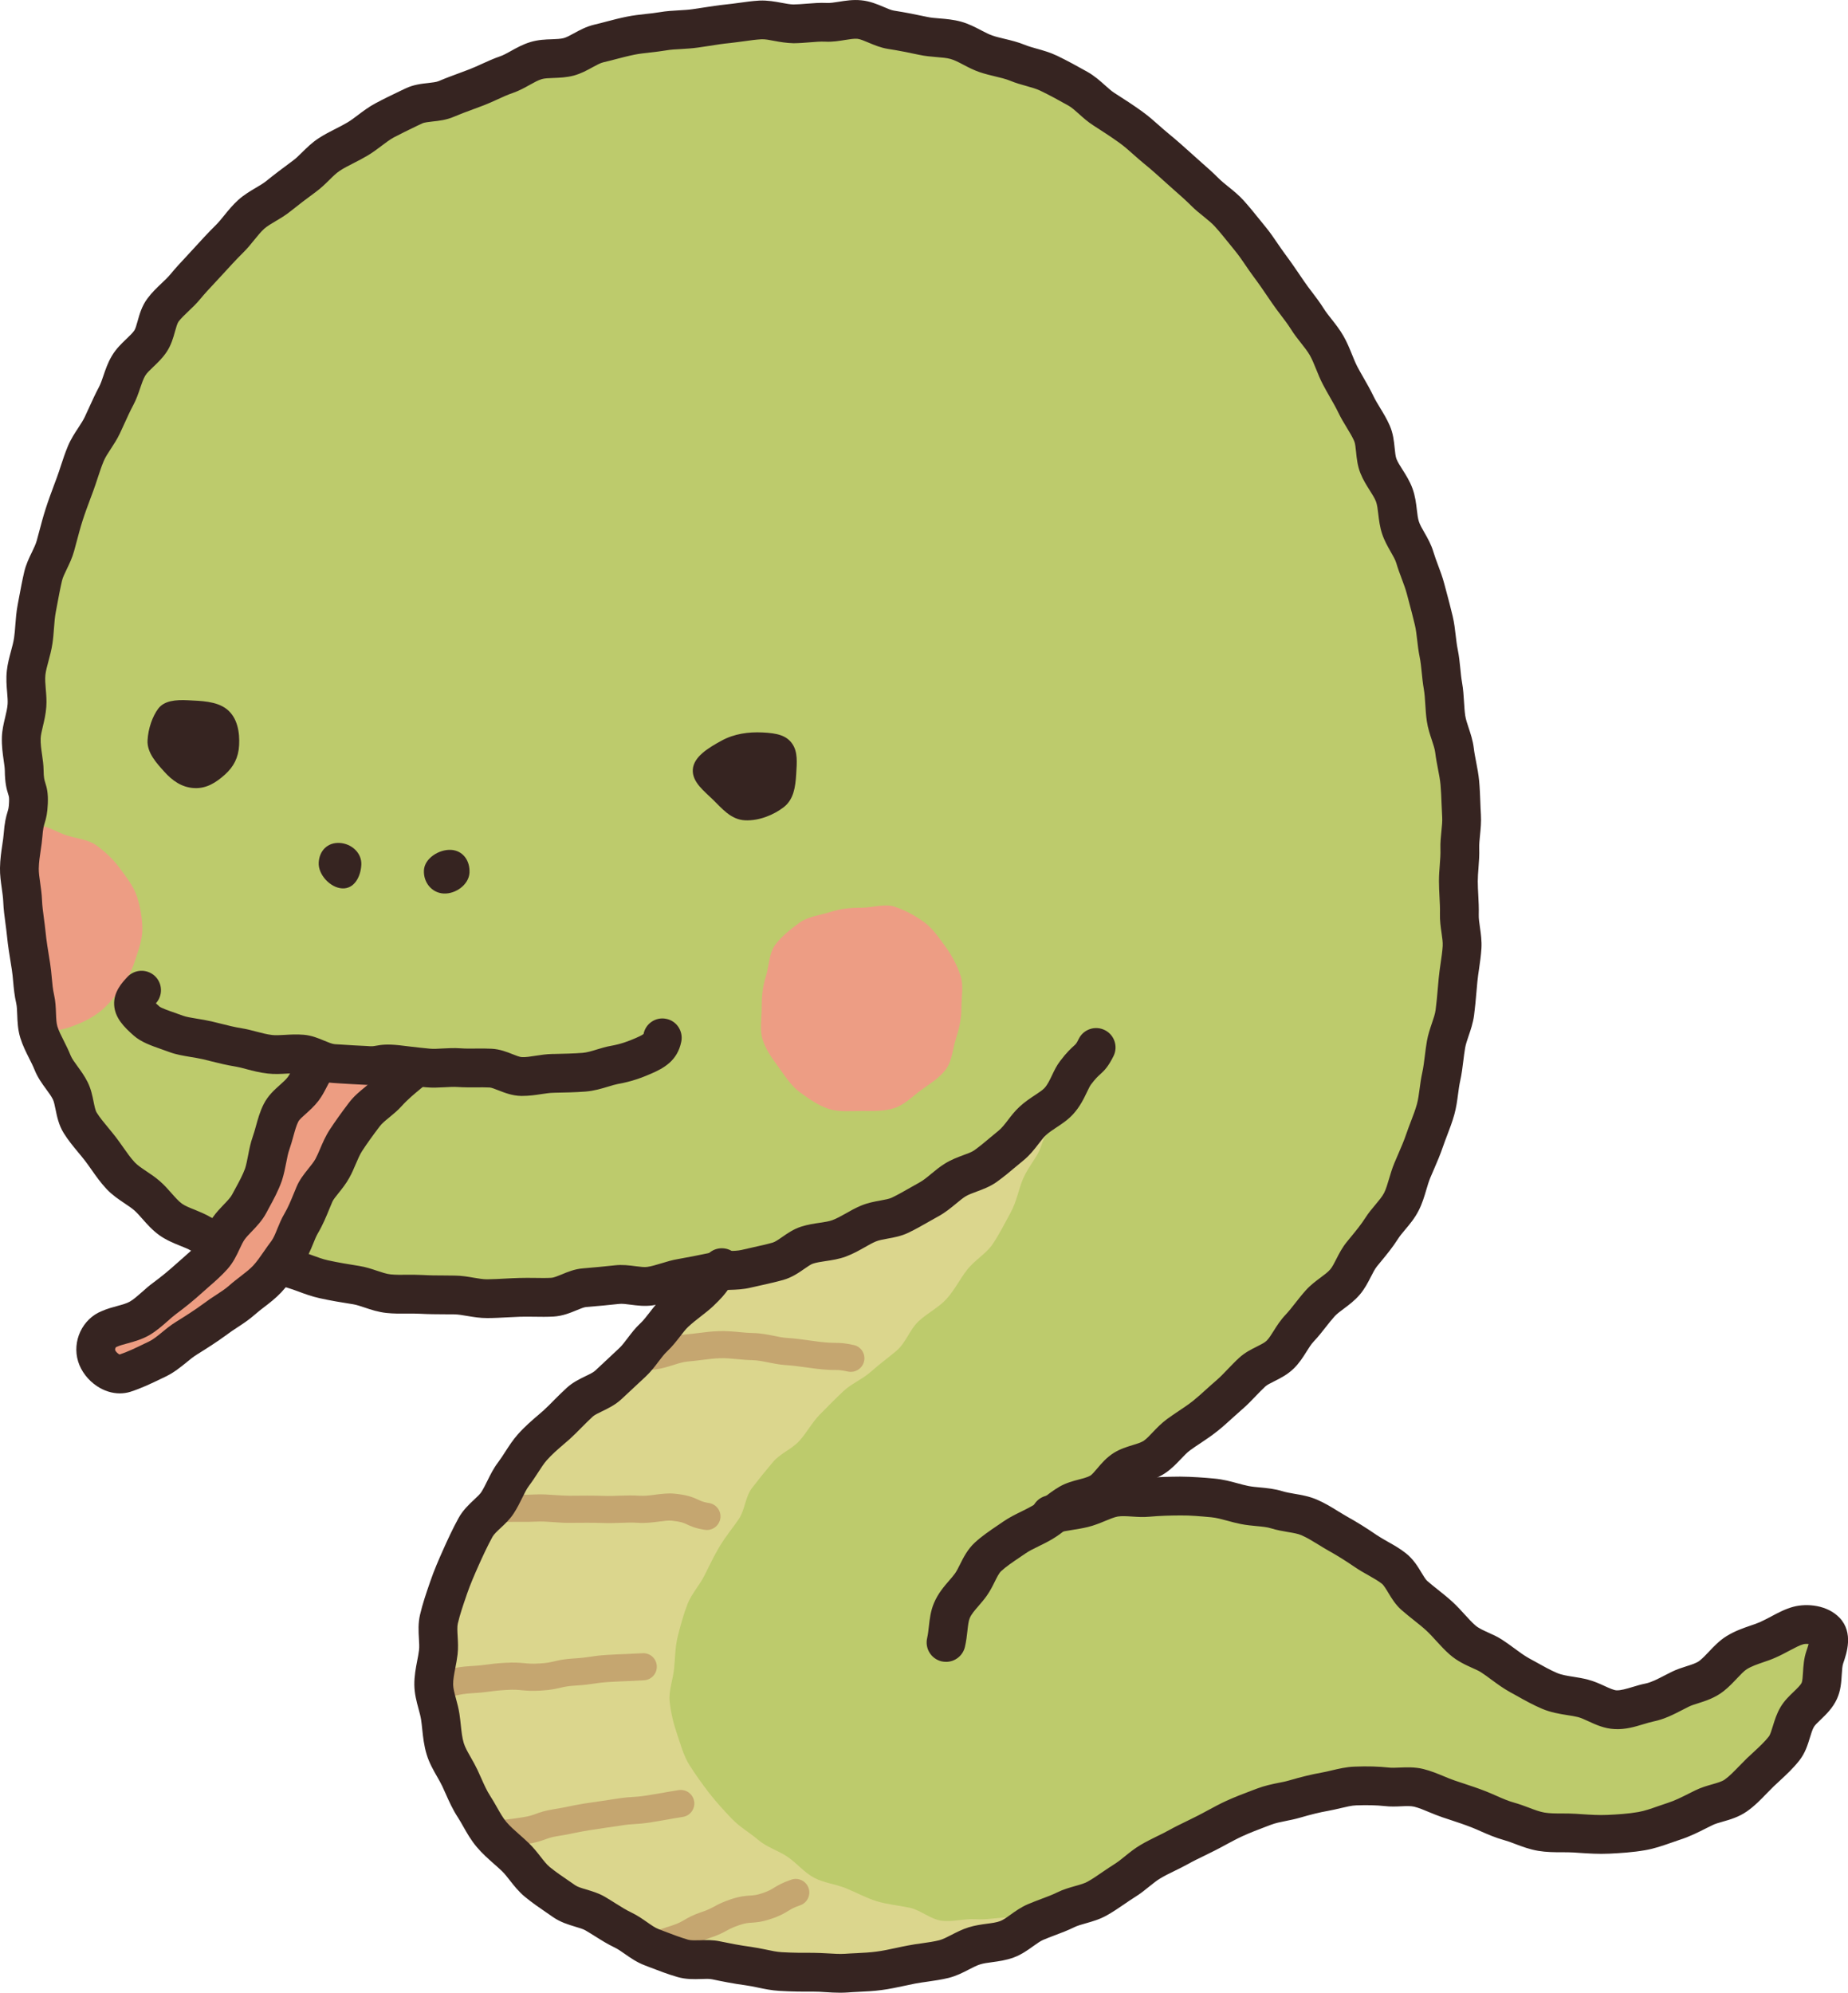 <?xml version="1.0" encoding="UTF-8" standalone="no"?>
<!-- Created with Inkscape (http://www.inkscape.org/) -->

<svg
   version="1.1"
   id="svg1"
   width="423.506"
   height="456.647"
   viewBox="0 0 423.506 456.647"
   xmlns="http://www.w3.org/2000/svg"
   xmlns:svg="http://www.w3.org/2000/svg">
  <defs
     id="defs1" />
  <g
     id="g1"
     transform="translate(-858.178,-1403.206)">
    <path
       id="path2"
       d="M 2666.667,2962.96 H 0 V 7.4074e-5 H 2666.667 V 2962.96"
       style="display:none;fill:#fef5e6;fill-opacity:1;fill-rule:nonzero;stroke:none;stroke-width:0.133" />
    <path
       id="path184"
       d="m 1111.761,1747.84 c 1.613,-0.213 1.612,-0.253 3.221,-0.493 2.987,-0.427 2.864,-1.907 5.877,-2.067 3.968,-0.227 4.027,1.8 8.001,1.8 3.975,-0.013 3.964,-1.027 7.919,-0.64 5.377,0.533 5.464,0.147 10.697,1.493 3.739,0.973 3.491,1.72 7.101,3.093 3.611,1.36 4.208,0.067 7.655,1.8 3.611,1.827 3.053,2.88 6.463,5.053 3.409,2.187 3.407,2.16 6.629,4.6 3.832,2.907 4.195,2.48 7.82,5.64 3.625,3.16 3.311,3.52 6.985,6.627 2.692,2.28 3.197,1.653 5.939,3.867 2.741,2.213 1.92,3.28 4.855,5.227 2.869,1.907 3.147,1.453 6.184,3.08 3.037,1.627 2.719,2.333 5.905,3.64 4.475,1.84 4.595,1.707 9.348,2.6 5.223,0.987 5.235,0.28 10.541,-0.027 3.901,-0.213 4.387,1.387 7.988,-0.133 3.795,-1.6 2.967,-3.28 6.453,-5.467 3.485,-2.187 3.257,-2.6 6.816,-4.667 4.641,-2.707 4.745,-2.667 9.715,-4.707 4.24,-1.733 4.423,-3.333 8.985,-2.893 2.219,0.213 2.527,1.92 3.067,4.08 0.939,3.76 0.883,4.147 -0.164,7.88 -1.213,4.32 -2.791,3.627 -4.98,7.547 -2.188,3.92 -2.407,3.773 -4.712,7.627 -1.627,2.187 -2.616,4.613 -4.479,6.36 -1.971,1.853 -4.589,2.653 -6.744,4.053 -2.252,1.48 -4.341,2.88 -6.703,3.933 -2.46,1.093 -4.897,1.813 -7.372,2.533 -2.612,0.747 -5.043,1.667 -7.549,2.067 -2.749,0.453 -5.285,1.8 -7.752,1.947 -2.936,0.173 -5.667,0.027 -7.949,-0.067 -4.803,-0.173 -4.179,0.427 -7.987,-0.6 -4.165,-1.133 -4.016,-1.693 -8.143,-2.96 -4.127,-1.267 -3.993,-1.707 -8.124,-2.96 -3.155,-0.947 -3.273,-0.56 -6.433,-1.493 -3.16,-0.947 -3.275,-0.373 -6.489,-1.093 -2.733,-0.613 -2.547,-1.587 -5.345,-1.667 -5.851,-0.16 -5.925,-0.667 -11.733,0.04 -3.299,0.413 -3.121,1.32 -6.307,2.267 -3.191,0.947 -3.164,1.04 -6.355,1.987 -3.189,0.947 -3.041,1.213 -6.117,2.48 -3.351,1.387 -3.476,1.013 -6.681,2.707 -3.205,1.707 -2.841,2.387 -6.047,4.08 -3.211,1.707 -3.407,1.333 -6.617,3.027 -3.212,1.707 -3.803,0.613 -6.983,2.373 -2.352,1.453 -4.308,3.467 -6.584,4.747 -2.42,1.373 -4.98,2.267 -7.297,3.453 -2.485,1.267 -4.731,2.773 -7.079,3.84 -2.561,1.173 -4.881,2.6 -7.255,3.56 -2.645,1.067 -5.484,1.147 -7.861,1.973 -2.757,0.96 -5.173,2.2 -7.517,2.88 -2.975,0.867 -5.607,1.453 -7.811,1.96 -5.032,1.133 -3.883,1.013 -7.889,1.307 -2.613,0.093 -5.132,0.573 -7.593,0.56 -2.621,0 -5.203,0.773 -7.655,0.653 -2.627,-0.12 -5.152,-0.88 -7.588,-1.107 -2.625,-0.24 -5.164,-0.56 -7.575,-0.92 -2.621,-0.387 -4.965,-1.68 -7.341,-2.173 -2.609,-0.547 -5.053,-1.12 -7.379,-1.76 -2.592,-0.72 -5.367,-0.4 -7.617,-1.2 -2.564,-0.92 -4.587,-2.747 -6.728,-3.72 -2.535,-1.16 -4.687,-2.453 -6.664,-3.6 -2.551,-1.48 -4.96,-2.44 -6.652,-3.707 -3.907,-2.947 -2.636,-2.693 -5.144,-5.547 -1.852,-1.947 -3.348,-4.013 -4.941,-5.867 -1.756,-2.04 -4.532,-3.093 -5.996,-5.027 -1.633,-2.16 -3.139,-4.307 -4.437,-6.333 -1.472,-2.307 -2.44,-4.76 -3.529,-6.88 -1.256,-2.467 -2.481,-4.773 -3.295,-7 -0.959,-2.627 -0.608,-5.387 -1.063,-7.68 -0.552,-2.787 -1.337,-5.24 -1.337,-7.52 0.003,-2.973 -0.305,-5.707 0.216,-7.787 1.151,-4.6 2.307,-3.24 4.171,-6.573 0.851,-2.44 2.169,-4.733 3.257,-7.133 1.067,-2.36 2.117,-4.68 3.376,-6.987 1.241,-2.267 2.8,-4.32 4.195,-6.533 1.385,-2.2 2.363,-4.64 3.868,-6.76 1.507,-2.133 3.188,-4.107 4.781,-6.16 1.609,-2.067 2.78,-4.467 4.445,-6.44 1.701,-2.013 2.965,-4.387 4.689,-6.293 1.785,-1.96 3.727,-3.747 5.497,-5.573 1.865,-1.933 3.86,-3.64 5.663,-5.4 1.956,-1.907 4.175,-3.373 6,-5.053 2.057,-1.893 3.568,-4.133 5.379,-5.707 2.231,-1.947 4.659,-3.147 6.371,-4.547 3.788,-3.12 9.736,-3.84 5.873,-4.36 -3.576,-0.48 -3.339,0.8 -6.905,1.333 -3.568,0.547 -3.615,0.227 -7.183,0.773 -3.572,0.547 -3.808,-1.013 -7.381,-0.48 -3.573,0.547 -3.489,0.76 -7.088,1.08 -4.144,0.373 -4.087,0.747 -8.244,0.893 -4.159,0.16 -4.105,1.56 -8.264,1.72 -4.165,0.16 -4.205,-0.893 -8.371,-0.733 -4.165,0.147 -4.163,0.253 -8.329,0.36 -2.703,-0.04 -5.328,-0.24 -7.888,-0.387 -2.703,-0.16 -5.328,-0.32 -7.875,-0.587 -2.693,-0.307 -5.319,-0.56 -7.844,-0.973 -2.673,-0.453 -5.061,-1.827 -7.552,-2.4 -2.641,-0.613 -5.293,-0.747 -7.737,-1.493 -2.591,-0.8 -4.987,-1.84 -7.365,-2.787 -2.52,-1 -5.179,-1.48 -7.469,-2.64 -2.42,-1.213 -4.255,-3.267 -6.429,-4.64 -2.288,-1.427 -4.628,-2.587 -6.66,-4.16 -2.127,-1.64 -4.245,-3.187 -6.109,-4.973 -1.939,-1.853 -3.119,-4.293 -4.791,-6.267 -1.728,-2.04 -3.828,-3.68 -5.293,-5.813 -1.507,-2.2 -2.447,-4.667 -3.696,-6.947 -1.283,-2.333 -3.903,-4 -4.937,-6.387 -1.064,-2.44 -1.789,-5.067 -2.617,-7.52 -0.855,-2.547 -0.461,-5.413 -1.092,-7.92 -0.659,-2.613 -1.164,-5.16 -1.613,-7.693 -0.472,-2.667 -1.9,-5.133 -2.179,-7.667 -0.3,-2.72 -0.708,-5.387 -0.829,-7.88 -0.135,-2.813 0.677,-5.507 0.705,-7.933 0.033,-2.987 -0.352,-5.68 -0.188,-7.92 0.356,-4.907 1.603,-3.84 1.763,-7.773 0.161,-3.947 -0.327,-2.893 -0.373,-7.907 -0.02,-2.227 -1.257,-4.907 -1.144,-7.92 0.091,-2.4 0.06,-5.093 0.288,-7.933 0.199,-2.467 1.683,-4.987 2.017,-7.733 0.305,-2.507 -0.171,-5.253 0.271,-7.947 0.411,-2.52 0.571,-5.2 1.119,-7.853 0.519,-2.52 2.427,-4.8 3.083,-7.413 0.625,-2.493 0.799,-5.173 1.565,-7.76 0.736,-2.467 1.009,-5.173 1.887,-7.707 0.849,-2.44 3.119,-4.413 4.111,-6.893 0.963,-2.413 1.432,-5.053 2.541,-7.48 1.079,-2.36 3.003,-4.333 4.228,-6.693 1.196,-2.32 1.649,-5.04 2.993,-7.347 1.311,-2.24 3.271,-4.107 4.731,-6.333 1.427,-2.173 2.909,-4.307 4.485,-6.453 1.54,-2.093 2.589,-4.587 4.277,-6.64 1.649,-2.013 3.601,-3.787 5.399,-5.76 1.755,-1.92 3.495,-3.867 5.397,-5.733 1.855,-1.827 3.287,-4.16 5.287,-5.92 1.949,-1.72 4.007,-3.4 6.099,-5.053 2.036,-1.613 4.293,-3.027 6.471,-4.573 2.115,-1.507 4.919,-2.027 7.172,-3.453 2.187,-1.4 4.269,-2.973 6.589,-4.293 2.251,-1.293 4.557,-2.48 6.939,-3.707 2.309,-1.173 4.441,-2.773 6.876,-3.88 2.359,-1.08 4.524,-2.707 7.003,-3.72 2.403,-0.973 5.291,-0.76 7.809,-1.667 2.44,-0.867 4.459,-3.12 7.011,-3.933 2.471,-0.773 5.267,-0.627 7.844,-1.347 2.5,-0.68 5.096,-1.12 7.699,-1.747 2.523,-0.6 5.153,-0.813 7.775,-1.347 2.544,-0.52 4.821,-2.667 7.459,-3.12 2.56,-0.44 5.405,0.653 8.055,0.28 2.62,-0.387 5.055,-1.947 7.611,-2.2 2.635,-0.253 5.271,-0.267 7.837,-0.387 2.643,-0.133 5.269,0.853 7.841,0.853 2.644,0 5.228,-0.187 7.799,-0.04 2.639,0.133 5.279,-0.253 7.84,0.027 2.624,0.293 5.216,0.653 7.759,1.08 2.599,0.44 5.225,0.693 7.741,1.28 2.565,0.587 4.853,2.133 7.332,2.867 2.52,0.747 5.045,1.333 7.476,2.227 2.465,0.893 4.887,1.827 7.26,2.867 2.4,1.053 4.381,2.867 6.688,4.053 2.325,1.2 5.067,1.573 7.299,2.907 2.244,1.333 4.691,2.373 6.841,3.84 2.156,1.48 3.733,3.733 5.796,5.333 2.064,1.587 4.931,2.227 6.9,3.933 1.968,1.707 3.504,3.933 5.38,5.747 1.871,1.813 3.335,4.027 5.115,5.947 1.773,1.893 4.405,3.08 6.088,5.067 1.676,2 2.536,4.68 4.124,6.747 1.579,2.067 4.004,3.56 5.496,5.707 1.485,2.133 1.849,5.04 3.249,7.24 1.392,2.2 2.937,4.307 4.245,6.573 1.303,2.253 2.009,4.827 3.228,7.133 1.215,2.307 3.708,3.973 4.841,6.32 1.128,2.347 1.947,4.867 2.996,7.253 1.044,2.387 1.027,5.227 1.992,7.653 0.964,2.413 3.151,4.373 4.036,6.827 0.885,2.453 0.548,5.333 1.355,7.813 0.807,2.48 1.479,4.987 2.208,7.48 0.731,2.507 1.567,4.973 2.22,7.493 0.655,2.52 1.333,5.027 1.912,7.573 0.58,2.547 1.301,5.053 1.804,7.6 0.507,2.573 1.372,5.067 1.803,7.627 0.432,2.587 -0.037,5.28 0.317,7.853 0.359,2.6 0.817,5.16 1.097,7.733 0.283,2.613 1.249,5.133 1.453,7.72 0.207,2.613 -0.637,5.28 -0.511,7.867 0.128,2.613 1.049,5.187 1.096,7.773 0.047,2.627 0.02,5.24 -0.015,7.827 -0.037,2.627 0.695,5.28 0.573,7.853 -0.125,2.627 -0.971,5.213 -1.183,7.773 -0.219,2.64 -0.024,5.293 -0.333,7.853 -0.319,2.627 -2.02,5.013 -2.435,7.56 -0.428,2.613 -0.869,5.147 -1.397,7.653 -0.547,2.6 -0.539,5.267 -1.192,7.733 -0.68,2.573 -1.936,4.893 -2.731,7.32 -0.829,2.533 -1.236,5.133 -2.189,7.493 -1.003,2.48 -1.569,5.107 -2.707,7.373 -1.2,2.4 -3.585,4.013 -4.933,6.16 -1.429,2.267 -2.797,4.333 -4.391,6.293 -2.864,3.28 -2.737,3.387 -5.633,6.64 -2.901,3.253 -2.605,3.52 -5.507,6.773 -2.901,3.253 -2.512,3.613 -5.583,6.707 -2.573,2.6 -2.637,2.547 -5.371,4.973 -2.735,2.427 -2.617,2.56 -5.352,4.987 -2.739,2.427 -2.731,2.44 -5.469,4.867 -2.739,2.427 -2.316,3.04 -5.244,5.227 -3.405,2.56 -4.271,1.36 -7.847,3.68 -3.577,2.307 -3.647,2.2 -7.224,4.52 -3.583,2.307 -3.403,2.587 -6.987,4.907 -3.583,2.32 -5.364,0.787 -7.544,4.453 -2.268,3.813 4.879,0.173 9.276,-0.373"
       style="fill:#bdcb6c;fill-opacity:1;fill-rule:nonzero;stroke:none;stroke-width:0.133" />
    <path
       id="path185"
       d="m 866.364,1592.307 c -0.953,0 -2.396,0.28 -3.32,0.387 -0.451,3.453 0.225,3.547 0.225,7.027 0,3.493 -0.388,3.493 -0.388,6.973 0,3.48 1.019,3.48 1.019,6.973 0,1.413 -1.635,2.427 -2.637,3.227 0.285,1.973 1.647,3.987 1.721,5.973 0.599,1.693 0.801,3.467 1.2,5.227 0.095,0.427 -0.905,1.067 -0.915,1.48 0.173,0.293 0.669,0.56 0.776,0.88 1.027,3.107 2.365,5.987 3.085,9.173 2.497,-0.067 4.801,-0.267 7.048,-1.04 2.321,-0.813 4.62,-1.84 6.548,-3.293 1.945,-1.453 3.559,-3.4 4.971,-5.373 1.399,-1.96 2.637,-4.147 3.385,-6.48 0.721,-2.267 1.719,-4.747 1.719,-7.253 0,-2.547 -0.489,-5.24 -1.236,-7.533 -0.773,-2.387 -2.479,-4.493 -3.921,-6.467 -1.457,-2 -3.315,-3.76 -5.316,-5.213 -1.983,-1.44 -4.569,-1.587 -6.951,-2.36 -2.299,-0.747 -4.467,-2.307 -7.013,-2.307"
       style="fill:#ed9d84;fill-opacity:1;fill-rule:nonzero;stroke:none;stroke-width:0.133" />
    <path
       id="path186"
       d="m 912.977,1573.987 c -0.153,2.853 -1.273,4.947 -3.247,6.72 -1.973,1.773 -4.2,3.253 -7.059,3.093 -2.86,-0.147 -5.04,-1.747 -6.813,-3.72 -1.773,-1.973 -4.019,-4.36 -3.865,-7.227 0.148,-2.747 1.151,-5.507 2.427,-7.227 1.369,-1.853 3.964,-2.107 6.923,-1.947 2.784,0.147 6.439,0.173 8.792,2.027 2.48,1.947 3,5.347 2.843,8.28"
       style="fill:#362421;fill-opacity:1;fill-rule:nonzero;stroke:none;stroke-width:0.133" />
    <path
       id="path187"
       d="m 940.981,1601.4 c -0.147,2.747 -1.64,5.533 -4.381,5.387 -2.743,-0.147 -5.532,-3.16 -5.385,-5.907 0.147,-2.747 2.045,-4.653 4.788,-4.507 2.743,0.147 5.125,2.293 4.979,5.027"
       style="fill:#362421;fill-opacity:1;fill-rule:nonzero;stroke:none;stroke-width:0.133" />
    <path
       id="path188"
       d="m 1016.948,1579.56 c -0.175,2.853 2.592,4.92 4.62,6.893 2.028,1.973 4.091,4.587 7.361,4.733 3.269,0.147 6.636,-1.28 8.893,-3.04 2.259,-1.773 2.641,-4.627 2.816,-7.48 0.169,-2.76 0.383,-5.107 -0.86,-6.96 -1.331,-1.973 -3.479,-2.493 -6.863,-2.653 -3.184,-0.147 -6.451,0.28 -9.352,1.867 -3.059,1.667 -6.436,3.707 -6.616,6.64"
       style="fill:#362421;fill-opacity:1;fill-rule:nonzero;stroke:none;stroke-width:0.133" />
    <path
       id="path189"
       d="m 955.329,1602.64 c -0.147,2.747 1.775,5.173 4.517,5.32 2.741,0.147 5.777,-2.027 5.924,-4.76 0.147,-2.747 -1.493,-5.093 -4.235,-5.24 -2.743,-0.147 -6.06,1.933 -6.207,4.68"
       style="fill:#362421;fill-opacity:1;fill-rule:nonzero;stroke:none;stroke-width:0.133" />
    <path
       id="path190"
       d="m 1078.503,1634.16 c 0,2.547 -0.5,4.733 -1.247,7.027 -0.773,2.387 -0.837,5.04 -2.281,7.027 -1.457,2 -3.671,3.307 -5.673,4.76 -1.983,1.453 -3.823,3.4 -6.205,4.173 -2.299,0.747 -4.92,0.653 -7.468,0.653 -2.547,0 -5.225,0.267 -7.524,-0.48 -2.381,-0.773 -4.58,-2.333 -6.563,-3.773 -2.003,-1.453 -3.376,-3.64 -4.833,-5.64 -1.443,-1.987 -2.959,-4 -3.732,-6.387 -0.745,-2.293 -0.244,-4.813 -0.244,-7.36 0,-2.547 0.193,-4.84 0.939,-7.133 0.775,-2.387 0.695,-5.293 2.137,-7.267 1.457,-2 3.628,-3.68 5.631,-5.133 1.983,-1.44 4.668,-1.667 7.051,-2.44 2.299,-0.747 4.592,-0.973 7.139,-0.973 2.548,0 5.235,-0.987 7.533,-0.24 2.381,0.773 4.777,2.067 6.76,3.52 2.001,1.453 3.495,3.68 4.952,5.68 1.443,1.987 2.657,4.24 3.431,6.613 0.747,2.307 0.199,4.827 0.199,7.373"
       style="fill:#ed9d84;fill-opacity:1;fill-rule:nonzero;stroke:none;stroke-width:0.133" />
    <path
       id="path191"
       d="m 1098.127,1657.187 c 3.328,2.413 0.139,3.88 -1.432,8.84 -0.7,2.213 -2.805,4.4 -4.061,7.293 -0.995,2.293 -1.425,5.147 -2.853,7.76 -1.235,2.253 -2.488,4.773 -4.097,7.2 -1.439,2.173 -4.1,3.64 -5.876,5.907 -1.621,2.067 -2.839,4.613 -4.768,6.733 -1.783,1.947 -4.389,3.2 -6.456,5.16 -1.924,1.827 -2.853,4.933 -5.041,6.733 -1.924,1.6 -3.944,3.093 -5.865,4.8 -1.88,1.667 -4.395,2.667 -6.251,4.413 -1.832,1.733 -3.613,3.547 -5.399,5.36 -1.779,1.8 -2.975,4.16 -4.685,6.027 -1.719,1.88 -4.403,2.893 -6.031,4.827 -1.647,1.947 -3.259,3.947 -4.792,5.947 -1.561,2.027 -1.637,5.107 -3.057,7.16 -1.459,2.12 -3.059,4.053 -4.343,6.187 -1.331,2.213 -2.377,4.467 -3.492,6.68 -1.164,2.32 -2.985,4.24 -3.884,6.547 -0.943,2.427 -1.592,4.867 -2.204,7.253 -0.645,2.52 -0.637,5.04 -0.872,7.493 -0.247,2.573 -1.277,5.093 -1.025,7.573 0.256,2.533 0.867,5.067 1.693,7.48 0.807,2.347 1.481,4.973 2.881,7.187 1.413,2.213 2.959,4.373 4.501,6.373 1.607,2.067 3.417,4.013 5.157,5.853 1.797,1.893 4.143,3.213 6.077,4.867 1.975,1.693 4.592,2.427 6.704,3.867 2.133,1.453 3.801,3.573 6.068,4.787 2.265,1.213 4.951,1.44 7.341,2.427 2.365,0.96 4.581,2.213 7.063,2.973 2.44,0.733 4.983,0.947 7.528,1.48 2.488,0.533 4.732,2.627 7.316,2.973 2.517,0.333 5.204,-0.507 7.807,-0.347 2.536,0.173 5.095,-0.413 7.704,-0.4 2.541,0.013 5.015,0.787 7.621,0.667 -3.235,1.733 -3.608,0.72 -7.069,1.933 -3.464,1.213 -3.427,1.32 -6.891,2.533 -3.468,1.227 -3.36,1.533 -6.829,2.747 -3.468,1.213 -3.155,2.413 -6.765,3.107 -4.108,0.787 -4.259,-0.253 -8.435,0 -4.177,0.253 -4.203,-0.16 -8.38,0.093 -4.184,0.253 -4.141,0.947 -8.325,1.2 -4.184,0.253 -4.28,1.653 -8.457,1.307 -4.86,-0.413 -4.691,-1.96 -9.463,-2.973 -4.773,-1.013 -5.071,0.133 -9.784,-1.12 -4.46,-1.187 -4.221,-2.107 -8.608,-3.547 -4.388,-1.44 -4.729,-0.627 -8.981,-2.427 -3.497,-1.48 -3.443,-1.773 -6.771,-3.6 -3.329,-1.827 -3.088,-2.267 -6.112,-4.573 -3.048,-2.307 -2.747,-2.613 -5.424,-5.347 -2.683,-2.747 -2.611,-2.813 -5.292,-5.56 -2.681,-2.733 -3.287,-2.2 -5.58,-5.28 -2.304,-3.08 -1.149,-3.773 -3.024,-7.147 -1.877,-3.373 -2.041,-3.28 -3.919,-6.653 -1.879,-3.373 -3.501,-2.653 -4.649,-6.333 -1.143,-3.667 0.924,-4.04 0.56,-7.867 -0.364,-3.827 -2.204,-3.653 -2.568,-7.48 -0.364,-3.84 -0.671,-4.013 0.045,-7.787 0.68,-3.6 1.872,-3.213 3.575,-6.44 1.703,-3.253 1.647,-3.28 3.349,-6.52 1.704,-3.24 1.088,-3.56 2.792,-6.8 1.704,-3.253 2.504,-2.827 4.208,-6.067 1.708,-3.253 1.731,-3.24 3.437,-6.493 1.708,-3.24 0.497,-4.053 2.681,-7 2.472,-3.333 3.295,-2.72 6.196,-5.693 2.903,-2.973 2.405,-3.453 5.309,-6.427 2.904,-2.973 2.971,-2.92 5.875,-5.893 2.904,-2.973 4.135,-1.773 7.04,-4.747 2.909,-2.973 3.025,-2.867 5.935,-5.84 2.909,-2.987 2.576,-3.293 5.529,-6.227 2.449,-2.44 1.773,-3.133 4.265,-5.52 2.492,-2.387 2.795,-1.92 5.731,-3.733 3.332,-2.067 2.38,-1.333 7.244,-2.08 2.2,-0.333 4.72,-1 7.625,-1.653 2.345,-0.52 4.956,-0.773 7.656,-1.547 2.379,-0.693 5.035,-0.987 7.619,-1.907 2.364,-0.853 4.752,-1.947 7.237,-3.027 2.328,-1 4.56,-2.4 6.953,-3.627 2.268,-1.16 5.149,-1.413 7.44,-2.8 2.189,-1.32 4.143,-3.2 6.323,-4.733 2.095,-1.48 3.416,-4.04 5.472,-5.733 1.981,-1.627 4.924,-2.253 6.847,-4.093 1.852,-1.773 3.628,-4.72 5.405,-6.707"
       style="fill:#dbd68d;fill-opacity:1;fill-rule:nonzero;stroke:none;stroke-width:0.133" />
    <path
       id="path192"
       d="m 1074.984,1784.027 c -0.333,0 -0.672,-0.027 -1.011,-0.107 -2.389,-0.56 -3.877,-2.947 -3.321,-5.347 0.187,-0.8 0.287,-1.693 0.392,-2.627 0.184,-1.667 0.393,-3.547 1.171,-5.387 0.935,-2.227 2.368,-3.867 3.521,-5.2 0.461,-0.533 0.924,-1.053 1.319,-1.613 0.369,-0.52 0.732,-1.253 1.113,-2.013 0.769,-1.547 1.725,-3.48 3.433,-5.053 1.621,-1.493 3.428,-2.707 5.173,-3.893 l 1.331,-0.907 c 1.356,-0.933 2.768,-1.627 4.133,-2.293 0.939,-0.467 1.825,-0.907 2.645,-1.387 0.727,-0.44 1.515,-1.04 2.349,-1.693 1.096,-0.84 2.34,-1.8 3.787,-2.64 1.5,-0.853 3.057,-1.267 4.431,-1.627 1.024,-0.267 1.992,-0.52 2.612,-0.893 0.368,-0.213 1.016,-0.987 1.537,-1.6 0.959,-1.133 2.149,-2.547 3.832,-3.6 1.451,-0.907 2.975,-1.373 4.317,-1.787 1.012,-0.307 1.967,-0.6 2.535,-0.987 0.613,-0.413 1.312,-1.147 2.053,-1.933 0.927,-0.973 1.977,-2.08 3.303,-3.053 0.849,-0.627 1.739,-1.213 2.645,-1.827 1.161,-0.773 2.257,-1.507 3.285,-2.32 1.001,-0.8 2.008,-1.707 3.072,-2.68 0.771,-0.693 1.553,-1.4 2.365,-2.093 0.829,-0.72 1.66,-1.587 2.54,-2.507 0.837,-0.867 1.688,-1.76 2.605,-2.6 1.304,-1.2 2.768,-1.933 4.06,-2.573 0.925,-0.467 1.8,-0.907 2.245,-1.347 0.504,-0.493 1.035,-1.333 1.596,-2.227 0.736,-1.173 1.571,-2.493 2.74,-3.72 0.743,-0.787 1.468,-1.707 2.237,-2.693 0.769,-0.973 1.552,-1.973 2.409,-2.92 1.064,-1.187 2.273,-2.08 3.34,-2.88 0.887,-0.653 1.725,-1.28 2.261,-1.907 0.451,-0.533 0.899,-1.413 1.372,-2.333 0.636,-1.253 1.356,-2.667 2.441,-3.987 l 0.917,-1.12 c 1.205,-1.467 2.344,-2.853 3.311,-4.373 0.719,-1.133 1.52,-2.08 2.296,-3 0.8,-0.96 1.557,-1.853 1.995,-2.707 0.439,-0.867 0.775,-2 1.129,-3.2 0.329,-1.12 0.701,-2.373 1.22,-3.627 0.289,-0.693 0.592,-1.4 0.896,-2.093 0.679,-1.573 1.321,-3.053 1.839,-4.587 0.323,-0.947 0.687,-1.907 1.056,-2.867 0.529,-1.373 1.028,-2.68 1.388,-3.987 0.28,-1.013 0.439,-2.2 0.607,-3.467 0.159,-1.2 0.324,-2.44 0.613,-3.747 0.26,-1.173 0.417,-2.453 0.584,-3.8 0.139,-1.133 0.281,-2.28 0.483,-3.427 0.259,-1.48 0.724,-2.84 1.133,-4.053 0.379,-1.107 0.736,-2.147 0.857,-3.067 0.217,-1.627 0.36,-3.28 0.503,-4.947 0.069,-0.787 0.139,-1.587 0.215,-2.387 0.109,-1.133 0.273,-2.28 0.441,-3.427 0.199,-1.36 0.388,-2.653 0.464,-3.907 0.051,-0.827 -0.101,-1.88 -0.263,-3 -0.191,-1.32 -0.407,-2.813 -0.363,-4.413 0.033,-1.2 -0.032,-2.48 -0.103,-3.813 -0.061,-1.187 -0.12,-2.36 -0.124,-3.547 -0.01,-1.32 0.091,-2.573 0.185,-3.787 0.097,-1.267 0.189,-2.467 0.152,-3.587 -0.051,-1.48 0.096,-2.907 0.224,-4.173 0.119,-1.173 0.233,-2.293 0.172,-3.253 -0.065,-1.04 -0.105,-2.093 -0.145,-3.147 -0.053,-1.413 -0.105,-2.84 -0.235,-4.253 -0.101,-1.12 -0.332,-2.307 -0.577,-3.573 -0.232,-1.2 -0.472,-2.44 -0.629,-3.747 -0.1,-0.84 -0.436,-1.853 -0.791,-2.92 -0.421,-1.267 -0.899,-2.693 -1.135,-4.28 -0.199,-1.347 -0.277,-2.627 -0.353,-3.853 -0.079,-1.253 -0.152,-2.44 -0.341,-3.52 -0.229,-1.293 -0.355,-2.56 -0.476,-3.773 -0.127,-1.267 -0.248,-2.467 -0.475,-3.573 -0.273,-1.333 -0.423,-2.613 -0.565,-3.853 -0.147,-1.253 -0.283,-2.44 -0.533,-3.493 -0.447,-1.907 -0.956,-3.813 -1.464,-5.707 l -0.392,-1.48 c -0.292,-1.093 -0.723,-2.24 -1.177,-3.453 -0.44,-1.173 -0.877,-2.36 -1.233,-3.56 -0.22,-0.747 -0.735,-1.64 -1.28,-2.587 -0.68,-1.2 -1.453,-2.547 -1.973,-4.12 -0.517,-1.573 -0.7,-3.12 -0.861,-4.467 -0.129,-1.093 -0.252,-2.133 -0.519,-2.867 -0.28,-0.773 -0.845,-1.653 -1.441,-2.6 -0.719,-1.133 -1.533,-2.427 -2.132,-3.92 -0.685,-1.72 -0.855,-3.4 -1.004,-4.88 -0.097,-0.973 -0.199,-1.973 -0.433,-2.507 -0.421,-0.973 -1.033,-1.973 -1.68,-3.04 -0.655,-1.08 -1.332,-2.187 -1.928,-3.427 -0.563,-1.173 -1.229,-2.347 -1.937,-3.573 -0.548,-0.96 -1.095,-1.92 -1.605,-2.893 -0.639,-1.213 -1.124,-2.427 -1.595,-3.587 -0.467,-1.147 -0.908,-2.24 -1.428,-3.147 -0.504,-0.88 -1.224,-1.8 -1.987,-2.76 -0.788,-1 -1.604,-2.027 -2.348,-3.227 -0.656,-1.04 -1.441,-2.08 -2.275,-3.173 -0.691,-0.907 -1.379,-1.813 -2.023,-2.76 l -0.739,-1.08 c -1.165,-1.72 -2.265,-3.333 -3.444,-4.907 -0.66,-0.88 -1.28,-1.787 -1.899,-2.693 -0.797,-1.173 -1.548,-2.267 -2.356,-3.253 l -1.359,-1.68 c -1.123,-1.387 -2.184,-2.707 -3.304,-3.947 -0.688,-0.76 -1.599,-1.493 -2.563,-2.28 -0.965,-0.773 -1.963,-1.573 -2.932,-2.547 -1.123,-1.133 -2.324,-2.187 -3.596,-3.307 -0.591,-0.52 -1.181,-1.04 -1.767,-1.573 -1.917,-1.733 -3.632,-3.293 -5.449,-4.76 -0.831,-0.68 -1.628,-1.387 -2.423,-2.093 -1.065,-0.947 -2.072,-1.84 -3.112,-2.587 -1.867,-1.347 -3.751,-2.573 -6.02,-4.027 -1.277,-0.813 -2.349,-1.773 -3.296,-2.627 -0.865,-0.773 -1.681,-1.507 -2.432,-1.92 -2.157,-1.213 -4.272,-2.373 -6.435,-3.413 -0.884,-0.427 -2.008,-0.747 -3.2,-1.08 -1.2,-0.333 -2.443,-0.68 -3.727,-1.213 -0.976,-0.4 -2.14,-0.68 -3.372,-0.973 -1.159,-0.28 -2.359,-0.56 -3.608,-0.987 -1.403,-0.48 -2.656,-1.133 -3.763,-1.72 -1.037,-0.547 -2.017,-1.053 -2.877,-1.293 -0.904,-0.253 -2.033,-0.347 -3.228,-0.44 -1.215,-0.107 -2.591,-0.213 -3.997,-0.52 -2.249,-0.48 -4.664,-0.973 -7.105,-1.347 -1.703,-0.267 -3.176,-0.893 -4.475,-1.44 -0.984,-0.413 -1.913,-0.813 -2.568,-0.88 -0.728,-0.067 -1.748,0.093 -2.829,0.267 -1.348,0.213 -2.871,0.48 -4.536,0.387 -1.109,-0.053 -2.335,0.053 -3.629,0.16 -1.163,0.093 -2.364,0.187 -3.644,0.2 -1.684,-0.053 -3.08,-0.28 -4.384,-0.533 -1.1,-0.213 -2.14,-0.413 -2.94,-0.373 -1.275,0.067 -2.616,0.253 -4.035,0.453 -1.075,0.147 -2.153,0.293 -3.243,0.413 -1.532,0.147 -3.092,0.387 -4.743,0.653 -0.833,0.133 -1.669,0.253 -2.512,0.373 -1.364,0.2 -2.66,0.267 -3.913,0.347 -1.225,0.067 -2.383,0.12 -3.411,0.307 -1.217,0.2 -2.441,0.347 -3.659,0.48 -1.289,0.147 -2.508,0.28 -3.625,0.507 -1.392,0.28 -2.759,0.64 -4.112,0.987 -1.011,0.267 -2.015,0.533 -3.016,0.76 -0.68,0.16 -1.559,0.64 -2.489,1.147 -1.229,0.68 -2.624,1.44 -4.279,1.893 -1.673,0.44 -3.267,0.493 -4.672,0.547 -1.043,0.04 -2.028,0.067 -2.673,0.267 -0.813,0.24 -1.745,0.76 -2.731,1.307 -1.14,0.64 -2.432,1.36 -3.904,1.867 -1.141,0.387 -2.287,0.907 -3.499,1.467 -1.057,0.48 -2.109,0.96 -3.183,1.373 -0.827,0.32 -1.647,0.613 -2.463,0.92 -1.453,0.533 -2.891,1.067 -4.295,1.667 -1.741,0.76 -3.523,0.96 -4.955,1.107 -0.888,0.107 -1.895,0.213 -2.336,0.427 l -1.289,0.613 c -1.845,0.893 -3.589,1.733 -5.251,2.613 -0.904,0.493 -1.839,1.2 -2.825,1.947 -0.991,0.747 -2.013,1.52 -3.18,2.213 -1.029,0.613 -2.099,1.16 -3.161,1.707 -1.175,0.6 -2.284,1.16 -3.225,1.787 -0.771,0.507 -1.564,1.28 -2.405,2.12 -0.884,0.867 -1.885,1.853 -3.06,2.707 -2.276,1.667 -4.1,3.067 -5.741,4.387 -1.167,0.947 -2.4,1.68 -3.489,2.32 -0.995,0.587 -1.933,1.147 -2.581,1.72 -0.761,0.68 -1.501,1.6 -2.285,2.56 -0.773,0.96 -1.572,1.947 -2.529,2.893 -1.711,1.693 -3.359,3.507 -4.953,5.253 -0.536,0.587 -1.079,1.16 -1.62,1.747 -1.155,1.24 -2.247,2.4 -3.233,3.6 -0.905,1.107 -1.905,2.053 -2.788,2.893 -0.871,0.827 -1.692,1.613 -2.253,2.36 -0.288,0.4 -0.563,1.387 -0.805,2.253 -0.405,1.453 -0.865,3.107 -1.911,4.68 -0.941,1.413 -2.075,2.493 -3.075,3.44 -0.764,0.733 -1.487,1.413 -1.832,2 -0.445,0.747 -0.795,1.773 -1.161,2.853 -0.407,1.2 -0.869,2.573 -1.58,3.893 -0.715,1.347 -1.343,2.72 -2.008,4.187 -0.355,0.787 -0.709,1.56 -1.076,2.333 -0.635,1.333 -1.412,2.52 -2.096,3.56 -0.636,0.973 -1.236,1.893 -1.583,2.72 -0.516,1.227 -0.941,2.52 -1.392,3.893 -0.324,0.987 -0.648,1.973 -1.005,2.947 l -0.577,1.547 c -0.681,1.827 -1.324,3.547 -1.876,5.267 -0.504,1.573 -0.937,3.213 -1.359,4.8 -0.195,0.733 -0.388,1.467 -0.588,2.187 -0.431,1.573 -1.093,2.933 -1.677,4.147 -0.476,0.987 -0.927,1.92 -1.1,2.667 -0.419,1.8 -0.752,3.6 -1.079,5.347 l -0.34,1.813 c -0.221,1.16 -0.315,2.4 -0.415,3.707 -0.087,1.147 -0.176,2.347 -0.36,3.547 -0.22,1.467 -0.587,2.827 -0.911,4.027 -0.305,1.133 -0.593,2.213 -0.696,3.12 -0.109,0.973 -0.013,2.093 0.088,3.293 0.111,1.293 0.224,2.627 0.12,4.04 -0.123,1.68 -0.481,3.187 -0.796,4.507 -0.247,1.04 -0.477,2.013 -0.501,2.72 -0.04,1.227 0.137,2.467 0.327,3.773 0.163,1.133 0.331,2.307 0.347,3.48 0.021,1.76 0.184,2.28 0.373,2.88 0.385,1.213 0.695,2.413 0.595,4.827 -0.093,2.227 -0.368,3.293 -0.719,4.44 -0.199,0.653 -0.385,1.267 -0.529,3.173 -0.072,0.947 -0.219,1.96 -0.379,3.04 -0.208,1.373 -0.421,2.8 -0.445,4.227 -0.015,0.907 0.145,2.027 0.315,3.213 0.173,1.227 0.371,2.613 0.431,4.08 0.049,1.253 0.233,2.627 0.427,4.067 0.137,1.04 0.279,2.093 0.385,3.16 0.199,2.013 0.537,4.093 0.896,6.293 l 0.141,0.867 c 0.179,1.107 0.284,2.227 0.387,3.36 0.124,1.36 0.24,2.653 0.513,3.827 0.351,1.507 0.404,2.987 0.452,4.293 0.043,1.147 0.083,2.24 0.32,3.013 0.313,1.013 0.879,2.133 1.475,3.307 0.527,1.053 1.072,2.133 1.545,3.32 0.297,0.747 0.94,1.613 1.62,2.547 0.745,1.027 1.591,2.187 2.273,3.547 0.78,1.547 1.099,3.133 1.379,4.52 0.201,0.987 0.408,2.013 0.711,2.493 0.692,1.12 1.628,2.253 2.619,3.44 0.612,0.747 1.224,1.48 1.804,2.24 0.557,0.733 1.097,1.493 1.639,2.267 0.9,1.28 1.749,2.493 2.68,3.48 0.613,0.653 1.585,1.307 2.615,2 0.984,0.653 2.1,1.4 3.149,2.32 1.011,0.88 1.84,1.827 2.641,2.733 0.837,0.947 1.627,1.853 2.415,2.413 0.689,0.493 1.747,0.92 2.863,1.36 1.137,0.467 2.425,0.987 3.684,1.72 0.912,0.52 2.073,0.96 3.303,1.413 1.065,0.387 2.168,0.8 3.312,1.333 1.997,0.933 4.149,1.733 6.429,2.587 l 0.196,0.067 c 2.047,0.76 4.212,1.467 6.816,2.227 1.068,0.307 2.125,0.693 3.192,1.093 1.283,0.467 2.492,0.92 3.681,1.173 2.277,0.507 4.685,0.893 7.156,1.293 1.477,0.227 2.84,0.693 4.041,1.093 1.125,0.373 2.188,0.733 3.099,0.827 1.123,0.12 2.384,0.107 3.725,0.093 1.208,-0.013 2.421,-0.013 3.641,0.053 1.583,0.093 3.223,0.107 4.959,0.107 0.8,0 1.605,0.013 2.416,0.027 1.577,0.013 3.056,0.267 4.36,0.493 1.108,0.187 2.137,0.36 3.017,0.36 1.441,-0.013 2.867,-0.093 4.279,-0.173 1.043,-0.053 2.076,-0.107 3.101,-0.133 1.208,-0.04 2.412,-0.027 3.605,-0.013 1.332,0.027 2.593,0.04 3.779,-0.027 0.547,-0.027 1.468,-0.413 2.357,-0.773 1.401,-0.587 2.989,-1.24 4.864,-1.387 2.485,-0.2 4.899,-0.44 7.281,-0.693 1.767,-0.2 3.38,0.013 4.805,0.2 1.024,0.133 1.991,0.253 2.633,0.16 0.981,-0.133 2.064,-0.467 3.211,-0.813 1.236,-0.373 2.512,-0.773 3.919,-1 2.257,-0.387 4.451,-0.84 6.604,-1.28 l 0.567,-0.12 c 1.564,-0.307 3.061,-0.36 4.381,-0.413 1.115,-0.04 2.167,-0.08 2.96,-0.267 0.921,-0.213 1.843,-0.427 2.757,-0.627 1.487,-0.333 2.956,-0.653 4.371,-1.053 0.556,-0.16 1.387,-0.733 2.189,-1.293 1.213,-0.84 2.587,-1.8 4.321,-2.36 1.512,-0.48 2.988,-0.707 4.288,-0.893 1.095,-0.16 2.128,-0.32 2.875,-0.6 0.981,-0.36 1.996,-0.933 3.073,-1.533 1.071,-0.613 2.177,-1.24 3.42,-1.76 1.592,-0.68 3.159,-0.96 4.541,-1.213 1.027,-0.187 1.997,-0.36 2.576,-0.64 1.393,-0.667 2.792,-1.467 4.145,-2.24 0.748,-0.427 1.487,-0.853 2.221,-1.253 0.879,-0.48 1.768,-1.213 2.709,-2 0.959,-0.787 1.953,-1.613 3.12,-2.333 1.443,-0.893 2.907,-1.44 4.199,-1.92 0.993,-0.36 1.932,-0.707 2.465,-1.08 1.299,-0.92 2.553,-1.973 3.768,-3 0.628,-0.533 1.243,-1.04 1.853,-1.533 0.745,-0.6 1.443,-1.507 2.179,-2.467 0.767,-1 1.561,-2.027 2.58,-2.973 1.213,-1.133 2.476,-1.973 3.592,-2.707 0.891,-0.587 1.732,-1.147 2.163,-1.613 0.691,-0.747 1.195,-1.8 1.728,-2.92 0.52,-1.093 1.06,-2.227 1.857,-3.267 1.553,-2.053 2.541,-2.933 3.195,-3.52 0.453,-0.413 0.548,-0.493 1.092,-1.587 1.097,-2.2 3.763,-3.08 5.963,-1.987 2.196,1.093 3.085,3.76 1.988,5.96 -1.205,2.413 -2.045,3.267 -3.1,4.213 -0.499,0.453 -1.015,0.92 -2.057,2.293 -0.249,0.32 -0.589,1.04 -0.917,1.72 -0.719,1.507 -1.612,3.373 -3.203,5.107 -1.167,1.267 -2.507,2.16 -3.804,3.013 -0.909,0.6 -1.767,1.173 -2.444,1.8 -0.477,0.44 -1.016,1.147 -1.585,1.88 -0.973,1.267 -2.079,2.707 -3.645,3.973 -0.561,0.453 -1.128,0.92 -1.707,1.413 -1.295,1.093 -2.761,2.32 -4.371,3.467 -1.488,1.04 -3.096,1.64 -4.517,2.16 -0.983,0.36 -1.911,0.707 -2.587,1.12 -0.649,0.413 -1.371,1 -2.135,1.64 -1.168,0.96 -2.492,2.067 -4.12,2.947 -0.68,0.373 -1.368,0.76 -2.065,1.16 -1.488,0.853 -3.028,1.733 -4.711,2.547 -1.661,0.8 -3.348,1.107 -4.837,1.373 -1.019,0.187 -1.981,0.36 -2.672,0.653 -0.772,0.32 -1.612,0.8 -2.503,1.307 -1.272,0.72 -2.715,1.533 -4.364,2.147 -1.615,0.6 -3.232,0.827 -4.66,1.04 -1.051,0.16 -2.045,0.307 -2.857,0.573 -0.475,0.147 -1.236,0.68 -1.971,1.187 -1.279,0.893 -2.869,2 -4.875,2.56 -1.605,0.453 -3.247,0.813 -4.835,1.173 -0.867,0.187 -1.74,0.387 -2.615,0.587 -1.657,0.4 -3.281,0.467 -4.713,0.507 -1.073,0.04 -2.087,0.08 -2.929,0.253 l -0.56,0.107 c -2.249,0.467 -4.54,0.933 -6.896,1.333 -0.84,0.147 -1.796,0.427 -2.805,0.747 -1.364,0.413 -2.909,0.88 -4.597,1.12 -1.82,0.253 -3.501,0.027 -4.985,-0.16 -1.025,-0.133 -1.992,-0.267 -2.705,-0.173 -2.46,0.267 -4.955,0.507 -7.521,0.707 -0.488,0.04 -1.353,0.4 -2.192,0.747 -1.428,0.587 -3.203,1.32 -5.257,1.44 -1.497,0.08 -2.972,0.067 -4.401,0.04 -1.06,-0.013 -2.125,-0.027 -3.201,0 -0.955,0.027 -1.923,0.08 -2.899,0.133 -1.547,0.08 -3.109,0.173 -4.684,0.173 -1.643,0.013 -3.205,-0.253 -4.583,-0.48 -1.081,-0.187 -2.101,-0.36 -2.989,-0.373 -0.784,-0.013 -1.561,-0.013 -2.332,-0.013 -1.773,-0.013 -3.608,-0.013 -5.421,-0.12 -1.029,-0.053 -2.057,-0.053 -3.076,-0.04 -1.521,0.013 -3.096,0.027 -4.715,-0.147 -1.881,-0.2 -3.535,-0.747 -4.996,-1.24 -0.959,-0.32 -1.865,-0.627 -2.613,-0.747 -2.605,-0.413 -5.155,-0.827 -7.672,-1.387 -1.785,-0.387 -3.413,-0.987 -4.849,-1.52 -0.868,-0.32 -1.724,-0.64 -2.595,-0.893 -2.82,-0.813 -5.181,-1.587 -7.435,-2.427 l -0.195,-0.08 c -2.452,-0.907 -4.768,-1.773 -7.093,-2.853 -0.812,-0.387 -1.697,-0.707 -2.633,-1.053 -1.527,-0.56 -3.107,-1.147 -4.675,-2.067 -0.713,-0.413 -1.609,-0.773 -2.557,-1.147 -1.476,-0.6 -3.149,-1.28 -4.695,-2.373 -1.619,-1.16 -2.843,-2.547 -3.923,-3.773 -0.641,-0.733 -1.248,-1.413 -1.819,-1.92 -0.624,-0.547 -1.416,-1.08 -2.255,-1.64 -1.333,-0.893 -2.843,-1.907 -4.148,-3.293 -1.356,-1.453 -2.429,-2.973 -3.465,-4.453 -0.472,-0.667 -0.94,-1.333 -1.427,-1.973 -0.511,-0.667 -1.052,-1.307 -1.591,-1.96 -1.136,-1.373 -2.311,-2.787 -3.32,-4.413 -1.151,-1.853 -1.553,-3.84 -1.876,-5.44 -0.18,-0.88 -0.364,-1.8 -0.612,-2.293 -0.352,-0.707 -0.913,-1.48 -1.508,-2.293 -0.929,-1.267 -1.983,-2.707 -2.696,-4.493 -0.329,-0.827 -0.764,-1.693 -1.225,-2.6 -0.735,-1.467 -1.496,-2.973 -2.029,-4.693 -0.585,-1.893 -0.652,-3.707 -0.712,-5.32 -0.036,-0.987 -0.071,-1.92 -0.229,-2.613 -0.411,-1.773 -0.568,-3.493 -0.707,-5.027 -0.083,-0.92 -0.163,-1.84 -0.308,-2.733 l -0.14,-0.867 c -0.383,-2.347 -0.741,-4.56 -0.968,-6.84 -0.097,-0.973 -0.225,-1.92 -0.349,-2.853 -0.213,-1.587 -0.432,-3.227 -0.499,-4.893 -0.041,-1.027 -0.191,-2.067 -0.349,-3.187 -0.211,-1.48 -0.428,-3.013 -0.401,-4.613 0.032,-2.027 0.303,-3.813 0.541,-5.4 0.125,-0.853 0.249,-1.64 0.305,-2.387 0.201,-2.667 0.521,-3.88 0.888,-5.093 0.187,-0.613 0.289,-0.947 0.343,-2.227 0.044,-1.04 -0.015,-1.227 -0.188,-1.773 -0.396,-1.253 -0.753,-2.6 -0.788,-5.44 -0.007,-0.613 -0.128,-1.44 -0.256,-2.333 -0.213,-1.48 -0.477,-3.32 -0.412,-5.333 0.053,-1.6 0.401,-3.067 0.737,-4.48 0.26,-1.093 0.508,-2.133 0.577,-3.107 0.053,-0.707 -0.025,-1.64 -0.109,-2.64 -0.128,-1.493 -0.272,-3.187 -0.065,-5.027 0.177,-1.587 0.568,-3.027 0.945,-4.44 0.288,-1.067 0.561,-2.08 0.707,-3.053 0.141,-0.933 0.211,-1.893 0.284,-2.88 0.108,-1.44 0.232,-3.067 0.548,-4.72 l 0.331,-1.76 c 0.352,-1.88 0.712,-3.813 1.161,-5.733 0.397,-1.72 1.119,-3.213 1.756,-4.52 0.459,-0.96 0.893,-1.853 1.109,-2.64 0.192,-0.693 0.377,-1.4 0.565,-2.093 0.449,-1.707 0.913,-3.453 1.488,-5.24 0.615,-1.92 1.324,-3.827 2.009,-5.667 l 0.568,-1.52 c 0.319,-0.867 0.607,-1.747 0.897,-2.64 0.485,-1.48 0.988,-3.013 1.644,-4.573 0.663,-1.573 1.557,-2.933 2.347,-4.133 0.577,-0.893 1.124,-1.72 1.499,-2.507 0.345,-0.733 0.677,-1.467 1.012,-2.2 0.693,-1.52 1.409,-3.093 2.259,-4.693 0.367,-0.68 0.676,-1.587 1.001,-2.56 0.477,-1.413 1.019,-3 1.949,-4.56 0.969,-1.627 2.225,-2.813 3.333,-3.88 0.729,-0.693 1.416,-1.347 1.807,-1.933 0.261,-0.387 0.519,-1.32 0.747,-2.133 0.427,-1.533 0.957,-3.44 2.225,-5.147 1.019,-1.387 2.215,-2.52 3.271,-3.52 0.765,-0.733 1.488,-1.413 2.048,-2.093 1.165,-1.427 2.405,-2.747 3.603,-4.027 0.517,-0.56 1.035,-1.107 1.548,-1.68 1.668,-1.827 3.392,-3.72 5.264,-5.573 0.616,-0.6 1.231,-1.36 1.884,-2.173 0.921,-1.133 1.968,-2.427 3.26,-3.587 1.301,-1.16 2.729,-2 3.988,-2.747 0.905,-0.533 1.76,-1.04 2.42,-1.573 1.756,-1.427 3.689,-2.893 6.083,-4.653 0.651,-0.467 1.341,-1.147 2.072,-1.867 1.055,-1.04 2.251,-2.227 3.744,-3.213 1.359,-0.893 2.748,-1.6 4.091,-2.28 0.889,-0.453 1.785,-0.907 2.648,-1.427 0.743,-0.44 1.529,-1.04 2.361,-1.667 1.16,-0.88 2.475,-1.867 3.991,-2.68 1.84,-0.987 3.756,-1.907 5.609,-2.8 l 1.271,-0.6 c 1.815,-0.88 3.705,-1.093 5.223,-1.253 0.927,-0.107 1.884,-0.213 2.4,-0.44 1.589,-0.68 3.192,-1.267 4.741,-1.84 0.777,-0.293 1.559,-0.587 2.343,-0.88 0.911,-0.36 1.803,-0.76 2.703,-1.173 1.349,-0.613 2.744,-1.253 4.292,-1.787 0.725,-0.24 1.572,-0.72 2.467,-1.213 1.288,-0.72 2.745,-1.533 4.468,-2.053 1.761,-0.533 3.457,-0.6 4.955,-0.64 1.021,-0.04 1.988,-0.08 2.683,-0.267 0.617,-0.16 1.436,-0.613 2.301,-1.08 1.348,-0.747 2.877,-1.573 4.744,-2.013 0.925,-0.213 1.852,-0.453 2.784,-0.707 1.479,-0.387 3.008,-0.787 4.607,-1.107 1.503,-0.307 2.977,-0.467 4.403,-0.627 1.043,-0.107 2.092,-0.227 3.133,-0.4 1.532,-0.267 3.003,-0.347 4.425,-0.427 1.112,-0.067 2.161,-0.12 3.14,-0.267 0.807,-0.107 1.607,-0.24 2.403,-0.36 1.697,-0.267 3.453,-0.533 5.229,-0.72 0.976,-0.093 1.941,-0.227 2.903,-0.36 1.54,-0.213 3.131,-0.44 4.781,-0.533 1.887,-0.08 3.599,0.24 5.105,0.52 0.989,0.2 1.94,0.347 2.647,0.373 1.003,-0.013 1.996,-0.093 2.984,-0.173 1.509,-0.12 3.071,-0.253 4.737,-0.173 0.732,0.04 1.709,-0.12 2.727,-0.28 1.52,-0.24 3.243,-0.52 5.109,-0.333 2.005,0.187 3.688,0.907 5.171,1.533 0.901,0.387 1.752,0.747 2.363,0.84 2.661,0.413 5.227,0.933 7.603,1.44 0.847,0.187 1.828,0.267 2.867,0.347 1.48,0.12 3.159,0.267 4.867,0.733 1.779,0.493 3.301,1.293 4.644,2 0.899,0.467 1.749,0.907 2.501,1.173 0.856,0.293 1.804,0.52 2.808,0.76 1.507,0.36 3.065,0.733 4.676,1.387 0.804,0.333 1.752,0.6 2.755,0.88 1.439,0.4 3.071,0.867 4.663,1.627 2.383,1.147 4.717,2.44 6.907,3.667 1.612,0.907 2.897,2.053 4.031,3.067 0.761,0.68 1.481,1.333 2.148,1.76 2.309,1.48 4.388,2.813 6.443,4.307 1.403,1.013 2.625,2.093 3.808,3.147 0.697,0.613 1.392,1.24 2.119,1.827 2,1.627 3.885,3.333 5.708,4.973 0.663,0.6 1.225,1.107 1.787,1.6 1.321,1.16 2.687,2.36 4.013,3.693 0.629,0.64 1.4,1.253 2.216,1.92 1.135,0.907 2.423,1.947 3.579,3.227 1.285,1.427 2.475,2.907 3.625,4.333 l 1.311,1.613 c 1.057,1.28 1.957,2.6 2.825,3.88 0.548,0.8 1.095,1.6 1.677,2.387 1.297,1.733 2.507,3.507 3.676,5.227 l 0.728,1.067 c 0.557,0.827 1.159,1.613 1.76,2.4 0.916,1.2 1.863,2.453 2.735,3.84 0.484,0.773 1.115,1.573 1.783,2.413 0.888,1.133 1.895,2.4 2.729,3.867 0.82,1.427 1.397,2.853 1.955,4.227 0.407,1.013 0.792,1.96 1.228,2.8 0.457,0.867 0.952,1.733 1.444,2.587 0.756,1.32 1.536,2.68 2.239,4.147 0.407,0.853 0.941,1.733 1.509,2.667 0.769,1.267 1.565,2.573 2.225,4.08 0.797,1.813 0.977,3.613 1.136,5.187 0.1,0.987 0.193,1.92 0.415,2.48 0.293,0.733 0.824,1.573 1.387,2.453 0.785,1.24 1.676,2.653 2.285,4.32 0.62,1.707 0.819,3.387 0.993,4.853 0.121,1.04 0.237,2.013 0.477,2.733 0.237,0.733 0.725,1.587 1.244,2.48 0.737,1.293 1.572,2.747 2.088,4.493 0.296,1 0.668,1.973 1.035,2.96 0.512,1.36 1.04,2.773 1.445,4.307 l 0.388,1.453 c 0.529,1.973 1.063,3.973 1.531,5.96 0.365,1.56 0.54,3.053 0.708,4.507 0.128,1.093 0.248,2.133 0.443,3.08 0.32,1.56 0.469,3.053 0.613,4.493 0.104,1.04 0.203,2.08 0.384,3.107 0.279,1.573 0.371,3.067 0.46,4.507 0.068,1.107 0.132,2.147 0.275,3.107 0.121,0.813 0.44,1.773 0.776,2.787 0.457,1.373 0.975,2.933 1.181,4.653 0.125,1.053 0.331,2.093 0.531,3.12 0.275,1.427 0.56,2.893 0.703,4.453 0.144,1.573 0.205,3.16 0.265,4.733 0.037,0.973 0.073,1.96 0.135,2.92 0.105,1.693 -0.057,3.293 -0.201,4.72 -0.109,1.067 -0.212,2.08 -0.184,2.96 0.055,1.613 -0.06,3.12 -0.172,4.573 -0.084,1.093 -0.163,2.107 -0.16,3.08 0,1.04 0.06,2.067 0.113,3.107 0.076,1.453 0.155,2.973 0.111,4.533 -0.023,0.84 0.121,1.84 0.275,2.893 0.208,1.44 0.443,3.067 0.339,4.813 -0.1,1.627 -0.324,3.16 -0.541,4.653 -0.147,1 -0.295,1.987 -0.389,2.987 -0.073,0.76 -0.14,1.533 -0.207,2.293 -0.156,1.813 -0.313,3.6 -0.548,5.373 -0.237,1.773 -0.777,3.36 -1.253,4.747 -0.336,0.987 -0.653,1.92 -0.792,2.72 -0.175,1 -0.296,1.987 -0.416,2.973 -0.185,1.507 -0.376,3.053 -0.728,4.64 -0.207,0.933 -0.34,1.933 -0.481,3 -0.199,1.507 -0.405,3.053 -0.848,4.653 -0.475,1.72 -1.076,3.293 -1.659,4.813 -0.325,0.853 -0.649,1.693 -0.935,2.533 -0.636,1.88 -1.381,3.6 -2.103,5.267 -0.285,0.653 -0.568,1.307 -0.84,1.96 -0.339,0.827 -0.615,1.76 -0.907,2.747 -0.433,1.467 -0.924,3.12 -1.735,4.707 -0.901,1.773 -2.076,3.173 -3.115,4.4 -0.615,0.733 -1.195,1.427 -1.593,2.053 -1.261,1.987 -2.631,3.64 -3.956,5.253 l -0.877,1.067 c -0.492,0.6 -0.944,1.493 -1.421,2.427 -0.655,1.28 -1.397,2.733 -2.529,4.067 -1.188,1.387 -2.531,2.387 -3.716,3.267 -0.807,0.6 -1.567,1.173 -2.041,1.693 -0.719,0.8 -1.371,1.64 -2.017,2.453 -0.867,1.107 -1.763,2.253 -2.804,3.347 -0.551,0.573 -1.081,1.427 -1.645,2.32 -0.769,1.227 -1.643,2.613 -2.883,3.827 -1.449,1.427 -3.147,2.28 -4.509,2.96 -0.803,0.4 -1.632,0.813 -2.011,1.16 -0.779,0.72 -1.499,1.48 -2.209,2.213 -0.989,1.04 -2.012,2.107 -3.171,3.093 -0.748,0.653 -1.469,1.307 -2.181,1.947 -1.123,1.027 -2.284,2.08 -3.512,3.053 -1.319,1.04 -2.624,1.92 -3.885,2.76 -0.792,0.52 -1.571,1.04 -2.313,1.587 -0.689,0.507 -1.387,1.24 -2.124,2.013 -0.985,1.04 -2.101,2.213 -3.511,3.173 -1.673,1.133 -3.473,1.68 -4.919,2.12 -0.856,0.267 -1.741,0.533 -2.195,0.827 -0.508,0.32 -1.147,1.067 -1.764,1.8 -1.004,1.187 -2.144,2.533 -3.808,3.52 -1.683,1 -3.451,1.467 -4.872,1.84 -0.879,0.227 -1.787,0.467 -2.26,0.733 -0.925,0.533 -1.832,1.24 -2.793,1.973 -1.001,0.773 -2.037,1.573 -3.212,2.28 -1.133,0.68 -2.228,1.213 -3.288,1.733 -1.123,0.547 -2.184,1.067 -2.999,1.64 l -1.409,0.96 c -1.543,1.04 -2.999,2.027 -4.131,3.067 -0.497,0.453 -0.98,1.427 -1.489,2.453 -0.495,1 -1.056,2.12 -1.831,3.213 -0.601,0.853 -1.235,1.573 -1.848,2.293 -0.892,1.027 -1.66,1.907 -2.045,2.827 -0.277,0.653 -0.4,1.747 -0.529,2.92 -0.123,1.093 -0.261,2.347 -0.568,3.653 -0.477,2.053 -2.304,3.44 -4.325,3.44"
       style="fill:#362421;fill-opacity:1;fill-rule:nonzero;stroke:none;stroke-width:0.133" />
    <path
       id="path193"
       d="m 931.96,1646.987 c -1.933,1.96 -3.896,3.307 -5.237,5.067 -1.597,2.08 -3.251,3.973 -4.321,6.08 -1.063,2.107 -0.672,4.867 -1.545,7.347 -0.741,2.093 -1.401,4.4 -2.227,7 -0.813,2.267 -2.205,4.4 -3.356,6.56 -1.133,2.133 -2.28,4.347 -3.695,6.347 -1.397,1.973 -3.277,3.613 -4.907,5.44 -1.619,1.8 -3.029,3.867 -4.833,5.507 -1.809,1.64 -4.14,2.653 -6.093,4.08 -1.976,1.453 -3.563,3.52 -5.643,4.733 -2.125,1.24 -4.46,2.173 -6.648,3.16 -2.352,0.88 -2.992,2.88 -2.229,5.32 0.788,2.533 2.396,3.307 4.928,2.52 2.616,-0.84 5.273,-1.213 7.683,-2.36 2.445,-1.16 5.069,-1.987 7.364,-3.413 2.28,-1.413 4.124,-3.493 6.316,-5.107 1.949,-1.48 4.48,-2.307 6.336,-3.973 1.837,-1.64 3.696,-3.36 5.392,-5.16 1.689,-1.813 3.321,-3.76 4.821,-5.72 1.497,-1.973 2.551,-4.293 3.809,-6.427 1.255,-2.12 2.851,-4.16 3.817,-6.453 0.799,-1.947 0.475,-4.813 1.739,-7.08 1.105,-2 3.679,-3.267 5.027,-5.32 1.301,-1.987 2.431,-4.107 3.861,-5.987 1.487,-1.96 2.225,-4.507 3.747,-6.2 1.739,-1.933 3.916,-3.053 5.551,-4.4 -3.08,-1.173 -3.3,0.387 -6.587,0.107 -3.292,-0.267 -3.315,-0.4 -6.583,-0.88 -3.268,-0.48 -3.229,-1.333 -6.487,-0.787"
       style="fill:#ed9d82;fill-opacity:1;fill-rule:nonzero;stroke:none;stroke-width:0.133" />
    <path
       id="path194"
       d="m 885.644,1722.507 c -1.779,0 -3.596,-0.56 -5.232,-1.653 -2.056,-1.36 -3.631,-3.413 -4.319,-5.627 -1.456,-4.667 0.979,-9.827 5.436,-11.587 1.216,-0.533 2.444,-0.867 3.532,-1.16 1.125,-0.307 2.187,-0.6 2.891,-1.013 0.853,-0.493 1.761,-1.307 2.724,-2.147 0.823,-0.733 1.675,-1.493 2.645,-2.2 1.753,-1.293 3.536,-2.747 5.3,-4.347 0.521,-0.467 1.056,-0.933 1.593,-1.4 1.263,-1.107 2.457,-2.147 3.44,-3.24 0.48,-0.547 0.921,-1.48 1.389,-2.48 0.512,-1.093 1.093,-2.333 1.936,-3.533 0.795,-1.12 1.699,-2.053 2.495,-2.893 0.788,-0.813 1.531,-1.587 1.889,-2.267 l 0.728,-1.347 c 0.889,-1.627 1.729,-3.173 2.264,-4.667 0.279,-0.88 0.485,-1.96 0.707,-3.093 0.259,-1.333 0.527,-2.707 1.012,-4.08 0.301,-0.853 0.535,-1.707 0.764,-2.533 0.455,-1.653 0.925,-3.347 1.783,-5.04 0.987,-1.947 2.441,-3.24 3.727,-4.387 0.687,-0.613 1.337,-1.2 1.768,-1.76 0.309,-0.413 0.657,-1.08 1.025,-1.787 0.748,-1.453 1.68,-3.253 3.292,-4.893 1.721,-1.747 4.536,-1.773 6.285,-0.053 1.751,1.72 1.775,4.533 0.053,6.293 -0.673,0.68 -1.165,1.64 -1.737,2.733 -0.504,0.973 -1.075,2.08 -1.86,3.107 -0.941,1.227 -1.984,2.16 -2.903,2.987 -0.735,0.653 -1.495,1.333 -1.725,1.787 -0.453,0.893 -0.771,2.04 -1.14,3.373 -0.284,1.04 -0.58,2.093 -0.952,3.147 -0.265,0.747 -0.452,1.707 -0.667,2.813 -0.247,1.267 -0.527,2.707 -1.012,4.227 -0.819,2.293 -1.864,4.227 -2.876,6.08 l -0.687,1.28 c -0.941,1.76 -2.211,3.08 -3.331,4.253 -0.636,0.653 -1.236,1.28 -1.647,1.853 -0.385,0.547 -0.753,1.333 -1.141,2.16 -0.687,1.467 -1.465,3.133 -2.815,4.64 -1.349,1.507 -2.811,2.787 -4.223,4.013 -0.495,0.44 -0.989,0.867 -1.473,1.307 -1.989,1.8 -4.008,3.44 -6.001,4.907 -0.644,0.48 -1.311,1.067 -2.016,1.693 -1.181,1.04 -2.521,2.227 -4.124,3.173 -1.721,1 -3.488,1.48 -5.045,1.907 -0.891,0.24 -1.733,0.467 -2.361,0.747 -0.08,0.04 -0.161,0.08 -0.244,0.107 -0.107,0.067 -0.289,0.427 -0.212,0.68 0.117,0.373 0.665,0.88 1.012,1.013 1.832,-0.613 3.753,-1.533 5.613,-2.44 l 1.119,-0.533 c 0.929,-0.44 1.924,-1.253 2.976,-2.107 0.949,-0.787 2.027,-1.667 3.241,-2.413 2.095,-1.307 4.32,-2.707 6.445,-4.28 0.817,-0.627 1.751,-1.24 2.689,-1.853 1.127,-0.733 2.191,-1.427 3.043,-2.187 0.817,-0.733 1.7,-1.413 2.588,-2.093 1.081,-0.84 2.104,-1.627 2.872,-2.44 0.856,-0.92 1.659,-2.08 2.508,-3.307 0.552,-0.8 1.105,-1.587 1.684,-2.347 0.495,-0.653 0.912,-1.68 1.353,-2.773 0.439,-1.08 0.936,-2.307 1.643,-3.507 0.813,-1.373 1.448,-2.92 2.12,-4.56 l 0.645,-1.56 c 0.655,-1.6 1.743,-2.96 2.701,-4.16 0.635,-0.787 1.235,-1.533 1.632,-2.24 0.357,-0.653 0.699,-1.453 1.06,-2.293 0.585,-1.387 1.252,-2.947 2.245,-4.467 1.203,-1.827 2.624,-3.827 4.345,-6.093 1.157,-1.533 2.511,-2.64 3.705,-3.613 0.7,-0.573 1.361,-1.107 1.796,-1.587 1.864,-2.08 3.753,-3.64 5.421,-5.013 l 0.272,-0.213 c 1.897,-1.56 4.696,-1.293 6.256,0.6 1.561,1.893 1.291,4.693 -0.603,6.253 l -0.277,0.227 c -1.495,1.24 -3.041,2.507 -4.459,4.08 -0.892,1 -1.897,1.813 -2.783,2.547 -0.889,0.72 -1.729,1.413 -2.245,2.093 -1.6,2.107 -2.908,3.933 -3.999,5.6 -0.556,0.853 -1.012,1.92 -1.496,3.053 -0.435,1.027 -0.885,2.093 -1.469,3.133 -0.765,1.387 -1.672,2.507 -2.473,3.507 -0.58,0.72 -1.235,1.533 -1.421,2 l -0.629,1.507 c -0.763,1.867 -1.551,3.787 -2.692,5.72 -0.371,0.627 -0.705,1.453 -1.059,2.333 -0.612,1.507 -1.304,3.213 -2.519,4.813 -0.499,0.653 -0.971,1.333 -1.445,2.027 -0.996,1.44 -2.027,2.92 -3.335,4.32 -1.263,1.347 -2.685,2.44 -3.94,3.4 -0.713,0.547 -1.427,1.093 -2.085,1.68 -1.347,1.2 -2.808,2.16 -4.095,3 -0.76,0.507 -1.519,0.987 -2.229,1.533 -2.44,1.8 -4.831,3.307 -7.076,4.707 -0.733,0.453 -1.503,1.08 -2.316,1.747 -1.348,1.093 -2.876,2.347 -4.769,3.253 l -1.08,0.52 c -2.208,1.067 -4.492,2.16 -7.013,2.973 -0.781,0.24 -1.593,0.36 -2.415,0.36"
       style="fill:#362421;fill-opacity:1;fill-rule:nonzero;stroke:none;stroke-width:0.133" />
    <path
       id="path195"
       d="m 977.885,1654.347 c -0.095,0 -0.188,0 -0.283,0 -2.029,-0.04 -3.783,-0.733 -5.192,-1.28 -0.719,-0.28 -1.615,-0.64 -2.029,-0.653 -1.049,-0.053 -2.088,-0.04 -3.117,-0.027 -1.335,0 -2.716,0.013 -4.124,-0.08 -0.969,-0.067 -2.009,-0.013 -3.113,0.053 -1.331,0.067 -2.704,0.147 -4.143,0.013 -1.729,-0.147 -3.351,-0.347 -4.844,-0.533 -0.823,-0.093 -1.603,-0.187 -2.336,-0.267 -1.681,-0.187 -2.139,-0.093 -2.773,0.027 -1.116,0.2 -2.209,0.36 -4.241,0.187 -1.992,-0.093 -3.895,-0.213 -5.733,-0.32 l -1.572,-0.107 c -2.103,-0.12 -3.885,-0.867 -5.319,-1.467 -0.749,-0.307 -1.599,-0.667 -2.005,-0.693 -0.977,-0.093 -2.032,-0.027 -3.149,0.027 -1.4,0.08 -2.849,0.16 -4.377,-0.013 -1.816,-0.2 -3.431,-0.627 -4.853,-1 -0.921,-0.253 -1.792,-0.48 -2.535,-0.6 -2.064,-0.333 -3.883,-0.787 -5.488,-1.187 -0.664,-0.173 -1.304,-0.333 -1.928,-0.48 -1.055,-0.24 -2.047,-0.4 -2.971,-0.547 -1.643,-0.28 -3.196,-0.533 -4.725,-1.093 -0.615,-0.227 -1.201,-0.427 -1.753,-0.627 -2.556,-0.893 -4.764,-1.68 -6.441,-3.147 -2.199,-1.933 -4.36,-4.08 -4.503,-7.08 -0.144,-2.987 1.852,-5.107 3.045,-6.387 1.683,-1.787 4.492,-1.867 6.283,-0.2 1.777,1.68 1.877,4.453 0.235,6.253 0.217,0.2 0.483,0.44 0.811,0.733 0.428,0.36 2.144,0.96 3.521,1.44 0.587,0.213 1.208,0.427 1.86,0.667 0.743,0.28 1.84,0.453 3.112,0.667 1.095,0.173 2.267,0.373 3.511,0.653 0.684,0.16 1.389,0.333 2.121,0.52 1.495,0.373 3.04,0.773 4.712,1.04 1.179,0.187 2.308,0.48 3.4,0.773 1.245,0.32 2.424,0.64 3.608,0.773 0.771,0.093 1.783,0.027 2.856,-0.027 1.311,-0.08 2.799,-0.16 4.399,-0.027 1.791,0.16 3.323,0.787 4.675,1.36 0.903,0.373 1.837,0.76 2.445,0.8 l 1.585,0.093 c 1.813,0.12 3.689,0.24 5.656,0.32 0.071,0 0.14,0.013 0.211,0.013 1.052,0.093 1.344,0.04 1.92,-0.067 1.3,-0.24 2.599,-0.413 5.351,-0.12 0.775,0.08 1.596,0.187 2.461,0.293 1.405,0.16 2.933,0.347 4.561,0.493 0.805,0.08 1.809,0.027 2.869,-0.04 1.263,-0.067 2.693,-0.147 4.212,-0.04 1.059,0.08 2.204,0.067 3.423,0.053 1.191,-0.013 2.4,-0.027 3.616,0.04 1.891,0.08 3.547,0.733 4.879,1.267 0.744,0.293 1.668,0.653 2.089,0.653 0.899,0.053 1.984,-0.133 3.119,-0.307 1.231,-0.187 2.504,-0.387 3.883,-0.413 h 0.345 c 2.316,-0.053 4.504,-0.093 6.559,-0.253 1.004,-0.08 2.109,-0.413 3.277,-0.773 1.029,-0.307 2.095,-0.64 3.251,-0.84 2.317,-0.413 4.083,-1.093 5.647,-1.773 1.403,-0.6 1.743,-0.88 1.813,-0.947 0.484,-2.4 2.792,-3.96 5.199,-3.467 2.407,0.48 3.931,2.827 3.447,5.24 -0.883,4.387 -4.04,6.08 -6.931,7.333 -1.961,0.853 -4.401,1.8 -7.624,2.36 -0.627,0.12 -1.393,0.347 -2.207,0.6 -1.504,0.453 -3.208,0.973 -5.191,1.133 -2.305,0.173 -4.723,0.227 -7.061,0.267 l -0.343,0.013 c -0.801,0.013 -1.743,0.16 -2.737,0.307 -1.3,0.2 -2.765,0.413 -4.323,0.413"
       style="fill:#362421;fill-opacity:1;fill-rule:nonzero;stroke:none;stroke-width:0.133" />
    <path
       id="path196"
       d="m 1053.805,1711.427 c -2.164,-0.467 -3.036,-0.493 -4.217,-0.493 -0.743,-0.013 -1.583,-0.013 -3.571,-0.24 -0.659,-0.08 -1.353,-0.187 -2.081,-0.28 -1.643,-0.227 -3.501,-0.493 -5.565,-0.627 -0.816,-0.053 -1.765,-0.24 -2.768,-0.453 -1.46,-0.293 -3.112,-0.627 -4.912,-0.653 -0.943,-0.013 -1.913,-0.107 -2.907,-0.2 -1.543,-0.147 -3.132,-0.293 -4.847,-0.24 -1.581,0.053 -3.171,0.24 -4.709,0.44 -0.996,0.12 -2.004,0.253 -3.023,0.333 -1.636,0.133 -3.116,0.6 -4.545,1.053 -1.075,0.333 -2.089,0.653 -3.039,0.787 -0.291,0.04 -0.588,0.053 -0.881,0.093 -0.013,0.053 -0.013,0.12 -0.031,0.187 -0.671,2.373 -1.899,4.547 -3.484,6.413 0.711,-0.08 1.433,-0.147 2.179,-0.213 1.028,-0.093 2.049,-0.187 3.059,-0.32 1.471,-0.2 2.845,-0.64 4.057,-1.013 1.159,-0.373 2.249,-0.707 3.199,-0.787 1.107,-0.093 2.199,-0.227 3.279,-0.36 1.461,-0.187 2.84,-0.36 4.137,-0.4 1.325,-0.053 2.661,0.08 4.071,0.213 1.156,0.107 2.285,0.213 3.38,0.227 1.229,0.027 2.471,0.28 3.783,0.547 1.16,0.227 2.359,0.467 3.591,0.56 1.843,0.12 3.509,0.347 5.119,0.573 0.776,0.107 1.512,0.213 2.211,0.293 2.343,0.28 3.464,0.28 4.287,0.28 0.807,0 1.253,0 2.947,0.36 1.669,0.347 3.329,-0.72 3.685,-2.4 0.355,-1.68 -0.72,-3.333 -2.401,-3.68"
       style="fill:#c5a670;fill-opacity:1;fill-rule:nonzero;stroke:none;stroke-width:0.133" />
    <path
       id="path197"
       d="m 1020.672,1747.64 c -1.329,-0.213 -1.788,-0.44 -2.424,-0.733 -1.288,-0.613 -2.507,-1.107 -5.459,-1.413 -1.46,-0.147 -2.931,0.04 -4.348,0.213 -1.248,0.173 -2.535,0.333 -3.748,0.253 -1.481,-0.107 -2.992,-0.053 -4.452,-0.013 -1.156,0.053 -2.347,0.093 -3.557,0.053 -2.536,-0.093 -5.093,-0.067 -7.799,-0.04 h -0.207 c -1.063,-0.013 -2.113,-0.067 -3.183,-0.147 -1.556,-0.107 -3.175,-0.227 -4.867,-0.133 -1.028,0.067 -2.059,0.053 -3.104,0.053 -1.632,-0.013 -3.292,-0.027 -5.008,0.187 -0.707,0.08 -1.423,0.107 -2.137,0.16 -0.559,2.253 -1.477,4.373 -2.569,6.4 0.653,-0.053 1.323,-0.093 2.016,-0.133 1.141,-0.053 2.289,-0.12 3.421,-0.253 1.336,-0.16 2.755,-0.16 4.243,-0.147 1.169,0.013 2.337,0.013 3.491,-0.053 1.296,-0.08 2.648,0.027 4.073,0.12 1.191,0.08 2.424,0.2 3.884,0.16 2.64,-0.027 5.132,-0.04 7.545,0.04 1.359,0.053 2.676,0 3.964,-0.04 1.368,-0.053 2.66,-0.093 3.82,-0.013 1.816,0.133 3.491,-0.093 4.964,-0.28 1.119,-0.147 2.177,-0.28 2.913,-0.2 2.127,0.227 2.705,0.493 3.436,0.84 0.848,0.4 1.904,0.907 4.115,1.253 0.165,0.027 0.329,0.04 0.492,0.04 1.501,0 2.824,-1.093 3.067,-2.627 0.269,-1.693 -0.889,-3.28 -2.583,-3.547"
       style="fill:#c5a670;fill-opacity:1;fill-rule:nonzero;stroke:none;stroke-width:0.133" />
    <path
       id="path198"
       d="m 1005.403,1782.053 c -1.947,0.107 -2.916,0.147 -3.889,0.187 -0.999,0.04 -2.003,0.067 -3.997,0.187 -2.111,0.12 -3.18,0.293 -4.213,0.453 -0.935,0.133 -1.817,0.267 -3.644,0.373 -2.237,0.133 -3.411,0.413 -4.448,0.653 -0.907,0.213 -1.688,0.4 -3.389,0.493 -1.728,0.107 -2.539,0.027 -3.476,-0.067 -1.044,-0.093 -2.227,-0.213 -4.44,-0.08 -2.081,0.12 -3.136,0.267 -4.155,0.4 -0.951,0.12 -1.849,0.24 -3.708,0.347 -2.215,0.133 -3.377,0.387 -4.404,0.6 -0.923,0.2 -1.721,0.373 -3.453,0.48 -0.409,0.027 -0.735,0.013 -1.032,0 0.023,1.133 0.051,2.267 0.14,3.4 0.061,0.773 0.137,1.56 0.224,2.333 0.02,0.16 0.04,0.333 0.06,0.507 0.015,0 0.027,0 0.041,0 0.293,0 0.603,-0.013 0.931,-0.027 2.213,-0.133 3.375,-0.387 4.401,-0.613 0.923,-0.2 1.721,-0.36 3.456,-0.467 2.081,-0.12 3.136,-0.267 4.155,-0.4 0.951,-0.12 1.851,-0.24 3.711,-0.347 1.725,-0.107 2.539,-0.027 3.479,0.067 1.047,0.093 2.227,0.213 4.437,0.08 2.236,-0.133 3.409,-0.413 4.444,-0.653 0.907,-0.213 1.688,-0.387 3.393,-0.493 2.112,-0.12 3.18,-0.293 4.213,-0.44 0.935,-0.147 1.817,-0.28 3.644,-0.387 1.924,-0.12 2.893,-0.147 3.857,-0.187 1.009,-0.04 2.013,-0.08 4.031,-0.2 1.712,-0.093 3.02,-1.573 2.919,-3.28 -0.1,-1.72 -1.535,-3.027 -3.287,-2.92"
       style="fill:#c5a670;fill-opacity:1;fill-rule:nonzero;stroke:none;stroke-width:0.133" />
    <path
       id="path199"
       d="m 1017.256,1816 c -0.272,-1.693 -1.863,-2.853 -3.564,-2.573 -1.813,0.28 -2.719,0.453 -3.623,0.613 -0.875,0.147 -1.749,0.307 -3.501,0.587 -1.633,0.267 -2.44,0.307 -3.293,0.36 -0.925,0.053 -1.972,0.12 -3.912,0.427 -1.757,0.28 -2.637,0.4 -3.521,0.533 -0.908,0.12 -1.82,0.253 -3.637,0.533 -1.859,0.307 -2.781,0.493 -3.703,0.693 -0.853,0.173 -1.701,0.36 -3.417,0.627 -2.081,0.333 -3.151,0.72 -4.095,1.067 -0.813,0.293 -1.455,0.533 -2.957,0.773 -1.737,0.28 -2.608,0.387 -3.483,0.48 -0.927,0.12 -1.856,0.227 -3.697,0.52 -0.113,0.027 -0.219,0.067 -0.327,0.093 1.88,1.627 3.576,3.507 5.163,5.44 0.019,0.027 0.035,0.053 0.053,0.067 0.807,-0.093 1.708,-0.213 3.272,-0.467 2.085,-0.333 3.155,-0.72 4.1,-1.053 0.813,-0.307 1.456,-0.533 2.952,-0.773 1.867,-0.293 2.789,-0.493 3.715,-0.693 0.848,-0.173 1.699,-0.347 3.405,-0.627 1.757,-0.28 2.639,-0.4 3.521,-0.533 0.909,-0.12 1.82,-0.253 3.636,-0.533 1.633,-0.267 2.44,-0.307 3.293,-0.36 0.925,-0.053 1.972,-0.12 3.915,-0.427 1.809,-0.293 2.712,-0.453 3.616,-0.613 0.876,-0.16 1.751,-0.32 3.509,-0.6 1.695,-0.267 2.851,-1.867 2.58,-3.56"
       style="fill:#c5a670;fill-opacity:1;fill-rule:nonzero;stroke:none;stroke-width:0.133" />
    <path
       id="path200"
       d="m 1043.488,1835.893 c -0.544,-1.627 -2.309,-2.507 -3.937,-1.96 -2.059,0.693 -3.068,1.307 -3.956,1.84 -0.727,0.453 -1.301,0.8 -2.705,1.267 -1.344,0.453 -1.965,0.493 -2.824,0.547 -1.02,0.067 -2.289,0.147 -4.405,0.853 -1.991,0.667 -2.984,1.213 -3.859,1.693 -0.747,0.4 -1.391,0.747 -2.865,1.24 -2.04,0.693 -3.044,1.28 -3.929,1.8 -0.745,0.44 -1.335,0.773 -2.761,1.253 -1.705,0.573 -2.565,0.853 -3.421,1.12 -0.815,0.253 -1.661,0.52 -3.156,1.027 2.307,1.32 4.515,2.813 6.692,4.373 0.508,-0.173 1.092,-0.36 1.861,-0.613 2.04,-0.693 3.045,-1.28 3.932,-1.8 0.744,-0.44 1.333,-0.787 2.761,-1.267 1.988,-0.653 2.98,-1.2 3.856,-1.68 0.745,-0.4 1.392,-0.747 2.867,-1.24 1.345,-0.453 1.967,-0.493 2.825,-0.547 1.02,-0.067 2.289,-0.147 4.405,-0.867 2.063,-0.68 3.071,-1.293 3.96,-1.84 0.727,-0.44 1.301,-0.787 2.703,-1.267 1.628,-0.547 2.504,-2.307 1.957,-3.933"
       style="fill:#c5a670;fill-opacity:1;fill-rule:nonzero;stroke:none;stroke-width:0.133" />
    <path
       id="path201"
       d="m 1050.72,1859.853 c -1.14,0 -2.235,-0.067 -3.305,-0.133 -0.949,-0.067 -1.927,-0.133 -2.839,-0.12 -2.443,0.013 -5.084,0 -7.811,-0.173 -1.781,-0.107 -3.4,-0.44 -4.965,-0.773 -0.913,-0.187 -1.827,-0.387 -2.751,-0.507 -2.812,-0.373 -5.46,-0.907 -7.681,-1.373 -0.616,-0.133 -1.535,-0.107 -2.507,-0.067 -1.641,0.053 -3.495,0.107 -5.464,-0.467 -2.188,-0.64 -4.292,-1.44 -6.325,-2.227 l -1.14,-0.44 c -1.792,-0.68 -3.253,-1.693 -4.543,-2.6 -0.823,-0.573 -1.6,-1.12 -2.295,-1.453 -1.68,-0.8 -3.163,-1.733 -4.597,-2.64 -0.711,-0.44 -1.425,-0.893 -2.163,-1.32 -0.535,-0.307 -1.404,-0.573 -2.324,-0.84 -1.58,-0.48 -3.371,-1.013 -5.076,-2.187 l -1.353,-0.933 c -1.676,-1.147 -3.409,-2.333 -5.083,-3.707 -1.435,-1.173 -2.516,-2.56 -3.469,-3.773 -0.632,-0.813 -1.229,-1.573 -1.827,-2.147 -0.615,-0.587 -1.249,-1.147 -1.873,-1.693 -1.315,-1.16 -2.673,-2.373 -3.887,-3.813 -1.332,-1.573 -2.28,-3.253 -3.116,-4.733 -0.395,-0.693 -0.781,-1.387 -1.205,-2.04 -1.213,-1.853 -2.057,-3.747 -2.801,-5.427 -0.259,-0.573 -0.513,-1.16 -0.784,-1.733 -0.365,-0.773 -0.789,-1.493 -1.205,-2.227 -0.833,-1.453 -1.779,-3.107 -2.368,-5.027 -0.627,-2.053 -0.837,-4.04 -1.024,-5.813 -0.077,-0.733 -0.152,-1.467 -0.261,-2.187 -0.117,-0.76 -0.345,-1.6 -0.588,-2.493 -0.437,-1.613 -0.935,-3.453 -0.959,-5.48 -0.024,-2.013 0.339,-3.893 0.659,-5.547 0.159,-0.813 0.323,-1.64 0.417,-2.453 0.084,-0.707 0.029,-1.627 -0.027,-2.587 -0.096,-1.653 -0.207,-3.533 0.259,-5.507 0.585,-2.507 1.407,-4.893 2.201,-7.2 l 0.156,-0.453 c 0.871,-2.547 1.957,-5.027 2.996,-7.347 0.891,-2 2.087,-4.613 3.448,-7.093 1.003,-1.84 2.433,-3.173 3.581,-4.253 0.688,-0.64 1.337,-1.253 1.647,-1.72 0.493,-0.773 0.931,-1.653 1.392,-2.587 0.688,-1.4 1.399,-2.84 2.445,-4.227 0.616,-0.813 1.161,-1.667 1.693,-2.493 0.857,-1.333 1.743,-2.693 2.852,-3.947 1.596,-1.787 3.289,-3.24 4.649,-4.4 0.431,-0.373 0.843,-0.733 1.227,-1.067 0.829,-0.747 1.639,-1.573 2.467,-2.413 0.919,-0.92 1.859,-1.867 2.859,-2.773 1.368,-1.253 2.903,-2 4.256,-2.653 0.924,-0.44 1.797,-0.867 2.255,-1.28 1.055,-0.973 2.107,-1.96 3.156,-2.947 l 2.307,-2.16 c 0.667,-0.613 1.312,-1.467 1.997,-2.373 0.807,-1.067 1.723,-2.28 2.871,-3.347 0.729,-0.68 1.411,-1.56 2.132,-2.493 0.828,-1.08 1.687,-2.187 2.763,-3.2 1.225,-1.147 2.456,-2.107 3.543,-2.947 0.835,-0.653 1.624,-1.267 2.205,-1.813 1.467,-1.387 1.848,-1.907 2.292,-2.507 0.647,-0.88 1.256,-1.667 2.7,-3.04 1.779,-1.693 4.592,-1.627 6.283,0.147 1.693,1.787 1.625,4.6 -0.153,6.293 -0.991,0.933 -1.273,1.32 -1.667,1.853 -0.711,0.973 -1.455,1.92 -3.352,3.72 -0.892,0.84 -1.888,1.613 -2.849,2.36 -0.977,0.76 -1.989,1.547 -2.913,2.413 -0.565,0.533 -1.176,1.32 -1.823,2.16 -0.861,1.107 -1.839,2.373 -3.092,3.547 -0.587,0.547 -1.2,1.36 -1.849,2.213 -0.844,1.12 -1.801,2.387 -3.036,3.533 l -2.277,2.12 c -1.068,1.013 -2.14,2.013 -3.215,3 -1.428,1.32 -3.011,2.08 -4.408,2.76 -0.848,0.413 -1.725,0.827 -2.139,1.2 -0.884,0.813 -1.713,1.653 -2.527,2.467 -0.957,0.973 -1.896,1.92 -2.859,2.787 -0.428,0.373 -0.885,0.773 -1.364,1.173 -1.279,1.107 -2.601,2.24 -3.8,3.587 -0.652,0.733 -1.317,1.76 -2.021,2.853 -0.633,0.973 -1.288,1.987 -2.073,3.027 -0.535,0.707 -1.032,1.72 -1.557,2.787 -0.529,1.08 -1.129,2.293 -1.907,3.493 -0.904,1.4 -2.037,2.453 -3.039,3.387 -0.788,0.733 -1.533,1.44 -1.851,2.013 -1.209,2.213 -2.308,4.613 -3.132,6.453 -0.996,2.24 -1.952,4.427 -2.705,6.613 l -0.157,0.467 c -0.723,2.093 -1.469,4.267 -1.952,6.333 -0.171,0.72 -0.107,1.813 -0.04,2.96 0.073,1.24 0.156,2.653 -0.017,4.133 -0.121,1.04 -0.319,2.08 -0.52,3.12 -0.263,1.36 -0.509,2.64 -0.496,3.747 0.011,0.907 0.32,2.053 0.649,3.267 0.283,1.04 0.603,2.213 0.795,3.48 0.131,0.853 0.223,1.72 0.315,2.587 0.159,1.507 0.307,2.907 0.683,4.133 0.299,0.973 0.895,2.013 1.585,3.227 0.528,0.92 1.06,1.867 1.524,2.84 0.299,0.627 0.585,1.28 0.872,1.92 0.668,1.507 1.299,2.933 2.124,4.187 0.525,0.813 1.008,1.653 1.496,2.52 0.708,1.253 1.377,2.44 2.177,3.387 0.793,0.933 1.853,1.88 2.976,2.867 0.713,0.627 1.435,1.267 2.137,1.947 1.056,1.013 1.917,2.107 2.676,3.08 0.736,0.947 1.431,1.827 2.104,2.387 1.373,1.12 2.875,2.147 4.464,3.227 l 1.408,0.973 c 0.533,0.373 1.508,0.667 2.537,0.973 1.315,0.387 2.804,0.827 4.255,1.667 0.833,0.493 1.64,1 2.443,1.507 1.271,0.8 2.469,1.547 3.673,2.12 1.365,0.653 2.537,1.48 3.569,2.2 0.951,0.667 1.847,1.293 2.609,1.573 l 1.167,0.453 c 1.952,0.747 3.796,1.453 5.632,1.987 0.605,0.173 1.611,0.147 2.679,0.12 1.392,-0.053 2.963,-0.107 4.628,0.253 2.064,0.427 4.509,0.92 7.031,1.253 1.136,0.16 2.263,0.387 3.387,0.613 1.315,0.28 2.556,0.547 3.701,0.613 2.465,0.147 4.925,0.16 7.212,0.147 1.156,0.013 2.293,0.067 3.444,0.133 1.36,0.093 2.643,0.16 3.808,0.093 0.873,-0.067 1.753,-0.107 2.636,-0.147 1.624,-0.08 3.157,-0.16 4.627,-0.36 1.461,-0.187 2.961,-0.507 4.549,-0.853 0.868,-0.187 1.736,-0.373 2.604,-0.533 1.076,-0.213 2.171,-0.373 3.268,-0.52 1.405,-0.2 2.732,-0.387 3.944,-0.693 0.796,-0.2 1.757,-0.693 2.775,-1.213 1.16,-0.6 2.475,-1.28 3.965,-1.747 1.468,-0.453 2.916,-0.653 4.195,-0.827 1.145,-0.147 2.228,-0.293 3.029,-0.6 0.673,-0.24 1.511,-0.84 2.395,-1.48 1.117,-0.8 2.384,-1.707 3.923,-2.373 1.001,-0.427 2.021,-0.813 3.041,-1.2 1.323,-0.493 2.573,-0.96 3.713,-1.52 1.421,-0.707 2.863,-1.107 4.136,-1.467 1.092,-0.307 2.123,-0.6 2.833,-1 1.116,-0.613 2.231,-1.387 3.411,-2.2 0.907,-0.613 1.813,-1.24 2.739,-1.813 0.807,-0.507 1.612,-1.147 2.465,-1.84 1.064,-0.867 2.165,-1.747 3.461,-2.52 1.365,-0.813 2.691,-1.453 3.975,-2.093 0.877,-0.427 1.74,-0.84 2.559,-1.307 1.496,-0.827 2.939,-1.52 4.333,-2.2 0.771,-0.373 1.528,-0.747 2.264,-1.12 0.819,-0.413 1.611,-0.853 2.388,-1.267 1.365,-0.733 2.776,-1.507 4.219,-2.16 2.02,-0.92 3.923,-1.64 5.763,-2.333 l 1.195,-0.453 c 1.775,-0.68 3.472,-1.027 4.972,-1.333 0.813,-0.16 1.611,-0.307 2.372,-0.533 2.941,-0.853 5.229,-1.413 7.417,-1.8 0.824,-0.147 1.619,-0.333 2.396,-0.52 1.655,-0.387 3.365,-0.8 5.263,-0.867 3.029,-0.12 5.523,-0.04 7.851,0.213 0.681,0.08 1.541,0.04 2.452,0 1.636,-0.067 3.489,-0.147 5.456,0.333 1.713,0.427 3.252,1.067 4.74,1.68 0.82,0.347 1.645,0.693 2.488,0.973 0.629,0.213 1.271,0.427 1.919,0.64 1.656,0.547 3.367,1.107 5.127,1.8 0.787,0.307 1.576,0.653 2.383,1.013 1.445,0.64 2.811,1.24 4.235,1.627 1.161,0.32 2.241,0.733 3.284,1.12 1.283,0.493 2.492,0.947 3.612,1.133 1.155,0.2 2.524,0.2 3.975,0.2 1.081,0 2.172,0.013 3.256,0.08 l 1.165,0.08 c 2.089,0.133 4.063,0.267 5.999,0.173 2.307,-0.107 4.759,-0.253 7.097,-0.667 1.395,-0.24 2.888,-0.76 4.471,-1.32 0.756,-0.267 1.516,-0.52 2.279,-0.773 1.588,-0.507 3.209,-1.32 4.924,-2.187 l 1.395,-0.693 c 1.301,-0.64 2.636,-1.027 3.812,-1.36 1.157,-0.333 2.249,-0.64 2.872,-1.08 1.053,-0.733 2.131,-1.853 3.272,-3.027 0.605,-0.627 1.216,-1.253 1.843,-1.867 0.479,-0.453 0.977,-0.92 1.481,-1.373 1.319,-1.227 2.564,-2.373 3.548,-3.627 0.312,-0.4 0.631,-1.44 0.911,-2.36 0.413,-1.347 0.88,-2.88 1.772,-4.387 0.873,-1.467 2.024,-2.56 3.039,-3.533 0.757,-0.733 1.541,-1.48 1.791,-2.027 0.193,-0.427 0.256,-1.48 0.313,-2.4 0.091,-1.493 0.193,-3.187 0.803,-4.947 0.101,-0.293 0.332,-0.96 0.487,-1.547 -0.363,-0.027 -0.825,-0.04 -1.233,0.067 -0.815,0.213 -1.947,0.827 -3.144,1.453 -0.997,0.533 -2.045,1.093 -3.171,1.587 -0.968,0.44 -1.947,0.773 -2.892,1.093 -1.36,0.467 -2.644,0.907 -3.717,1.573 -0.639,0.4 -1.405,1.213 -2.217,2.067 -0.864,0.92 -1.843,1.96 -3.04,2.92 -1.984,1.587 -4.181,2.28 -5.945,2.84 -0.805,0.253 -1.565,0.493 -2.093,0.76 -0.481,0.227 -0.951,0.48 -1.415,0.72 -2.045,1.053 -4.159,2.16 -6.705,2.68 -0.747,0.16 -1.495,0.387 -2.248,0.613 -1.944,0.587 -4.155,1.267 -6.621,1.133 -2.36,-0.107 -4.317,-1 -6.044,-1.8 -0.867,-0.4 -1.687,-0.773 -2.36,-0.947 -0.724,-0.187 -1.568,-0.32 -2.461,-0.453 -1.76,-0.28 -3.757,-0.6 -5.777,-1.453 -2.077,-0.88 -4.033,-1.973 -5.927,-3.04 l -1.407,-0.773 c -1.572,-0.867 -2.941,-1.88 -4.268,-2.853 -0.793,-0.587 -1.589,-1.187 -2.424,-1.72 -0.455,-0.293 -1.163,-0.613 -1.911,-0.947 -1.564,-0.707 -3.508,-1.573 -5.273,-3.133 -1.092,-0.96 -2.061,-2.013 -2.997,-3.04 -0.793,-0.88 -1.541,-1.693 -2.344,-2.44 -0.808,-0.747 -1.747,-1.493 -2.741,-2.28 -0.983,-0.787 -1.984,-1.587 -2.96,-2.44 -1.363,-1.213 -2.231,-2.653 -2.995,-3.92 -0.511,-0.853 -1.04,-1.733 -1.479,-2.08 -0.808,-0.64 -1.881,-1.24 -3.017,-1.893 -1.028,-0.573 -2.092,-1.173 -3.163,-1.907 -2.127,-1.453 -4.109,-2.693 -6.057,-3.773 -0.793,-0.44 -1.581,-0.933 -2.377,-1.427 -1.32,-0.8 -2.565,-1.573 -3.813,-2.107 -0.773,-0.347 -1.9,-0.533 -3.091,-0.733 -1.173,-0.2 -2.501,-0.427 -3.851,-0.84 -0.913,-0.293 -2.039,-0.4 -3.341,-0.52 -1.088,-0.107 -2.32,-0.213 -3.592,-0.467 -1.02,-0.2 -2.028,-0.467 -3.045,-0.747 -1.331,-0.36 -2.587,-0.707 -3.787,-0.813 -2.383,-0.213 -4.7,-0.44 -7.037,-0.413 -2.243,0.013 -4.655,0.067 -7.105,0.293 -1.412,0.133 -2.787,0.04 -4.001,-0.04 -1.207,-0.08 -2.351,-0.147 -3.259,0 -0.792,0.147 -1.793,0.56 -2.855,1 -1.189,0.493 -2.536,1.053 -4.041,1.413 -1.172,0.28 -2.323,0.467 -3.436,0.64 -1.328,0.213 -2.583,0.413 -3.715,0.76 -2.341,0.733 -4.833,-0.587 -5.553,-2.933 -0.721,-2.347 0.597,-4.84 2.944,-5.56 1.728,-0.533 3.428,-0.8 4.927,-1.04 0.931,-0.147 1.849,-0.28 2.733,-0.507 0.836,-0.2 1.759,-0.587 2.736,-0.987 1.397,-0.573 2.981,-1.24 4.751,-1.547 1.943,-0.333 3.749,-0.213 5.341,-0.107 0.971,0.067 1.885,0.12 2.6,0.053 2.791,-0.267 5.433,-0.307 7.875,-0.333 2.768,0.027 5.303,0.213 7.764,0.44 2.115,0.187 3.891,0.68 5.457,1.107 0.809,0.213 1.611,0.44 2.42,0.6 0.831,0.16 1.743,0.253 2.709,0.333 1.572,0.147 3.356,0.32 5.157,0.88 0.777,0.24 1.708,0.4 2.695,0.573 1.581,0.267 3.375,0.573 5.135,1.333 1.831,0.787 3.479,1.8 4.935,2.707 0.689,0.413 1.371,0.84 2.057,1.227 2.183,1.213 4.387,2.587 6.736,4.2 0.757,0.507 1.611,1 2.515,1.507 1.389,0.787 2.827,1.587 4.191,2.68 1.689,1.347 2.723,3.053 3.552,4.44 0.436,0.72 0.929,1.533 1.277,1.853 0.855,0.747 1.731,1.44 2.588,2.12 1.084,0.867 2.205,1.76 3.263,2.733 1.076,1 2.028,2.04 2.869,2.973 0.807,0.88 1.569,1.72 2.292,2.347 0.763,0.68 1.876,1.173 3.055,1.707 1.016,0.453 2.067,0.933 3.083,1.587 0.989,0.64 1.939,1.333 2.879,2.027 1.144,0.84 2.225,1.64 3.28,2.227 l 1.459,0.8 c 1.761,0.987 3.425,1.92 5.052,2.613 1.023,0.427 2.329,0.64 3.713,0.853 1.056,0.173 2.151,0.347 3.281,0.64 1.439,0.373 2.715,0.947 3.84,1.467 1.044,0.48 2.123,0.973 2.767,1 0.94,0.04 2.255,-0.347 3.637,-0.76 0.953,-0.293 1.939,-0.587 3,-0.8 1.351,-0.28 2.775,-1.027 4.424,-1.88 0.508,-0.267 1.024,-0.533 1.552,-0.787 1.144,-0.573 2.324,-0.947 3.367,-1.28 1.224,-0.387 2.381,-0.747 3.072,-1.307 0.713,-0.573 1.401,-1.293 2.129,-2.067 1.109,-1.173 2.367,-2.507 3.983,-3.52 1.939,-1.2 3.853,-1.853 5.544,-2.44 0.747,-0.253 1.472,-0.493 2.135,-0.787 0.933,-0.427 1.801,-0.88 2.628,-1.32 1.589,-0.853 3.232,-1.72 5.037,-2.2 3.153,-0.84 7.811,-0.4 10.595,2.52 3.263,3.427 1.621,8.16 0.833,10.44 -0.212,0.613 -0.269,1.573 -0.332,2.587 -0.103,1.693 -0.219,3.613 -1.091,5.547 -0.96,2.107 -2.504,3.587 -3.744,4.773 -0.632,0.6 -1.287,1.227 -1.537,1.653 -0.347,0.573 -0.623,1.48 -0.915,2.44 -0.505,1.653 -1.079,3.533 -2.404,5.227 -1.429,1.827 -3.077,3.347 -4.529,4.693 -0.459,0.413 -0.912,0.84 -1.347,1.253 -0.551,0.533 -1.083,1.08 -1.616,1.627 -1.377,1.427 -2.803,2.907 -4.547,4.12 -1.853,1.307 -3.901,1.893 -5.548,2.36 -0.893,0.253 -1.739,0.493 -2.319,0.787 l -1.323,0.653 c -1.948,0.987 -3.963,2 -6.221,2.72 -0.688,0.227 -1.367,0.467 -2.045,0.707 -1.855,0.64 -3.772,1.32 -5.888,1.68 -2.835,0.493 -5.711,0.667 -8.184,0.787 -2.453,0.12 -4.776,-0.04 -7.028,-0.187 l -1.127,-0.08 c -0.904,-0.053 -1.816,-0.053 -2.723,-0.053 -1.743,0 -3.544,-0.013 -5.413,-0.32 -1.987,-0.333 -3.747,-1 -5.301,-1.587 -0.884,-0.347 -1.72,-0.653 -2.464,-0.853 -2.069,-0.573 -3.889,-1.373 -5.493,-2.08 -0.693,-0.307 -1.371,-0.613 -2.043,-0.867 -1.527,-0.6 -3.117,-1.133 -4.655,-1.64 -0.677,-0.213 -1.348,-0.44 -2.009,-0.667 -1.029,-0.347 -2.036,-0.76 -3.035,-1.173 -1.231,-0.52 -2.392,-1 -3.435,-1.253 -0.743,-0.187 -1.828,-0.147 -2.976,-0.093 -1.147,0.053 -2.444,0.107 -3.801,-0.053 -1.881,-0.2 -3.961,-0.253 -6.537,-0.16 -1.028,0.04 -2.195,0.32 -3.545,0.64 -0.943,0.227 -1.907,0.44 -2.904,0.627 -1.859,0.32 -3.853,0.813 -6.468,1.573 -1.063,0.307 -2.105,0.52 -3.113,0.72 -1.267,0.253 -2.464,0.493 -3.54,0.907 l -1.227,0.467 c -1.709,0.653 -3.475,1.32 -5.227,2.12 -1.165,0.533 -2.385,1.187 -3.677,1.88 -0.835,0.453 -1.684,0.92 -2.561,1.36 -0.796,0.413 -1.612,0.813 -2.443,1.213 -1.269,0.613 -2.575,1.24 -3.881,1.973 -0.952,0.52 -1.953,1.027 -2.975,1.52 -1.179,0.573 -2.292,1.12 -3.353,1.76 -0.743,0.44 -1.552,1.093 -2.409,1.773 -0.976,0.8 -2.081,1.693 -3.352,2.48 -0.816,0.507 -1.608,1.053 -2.404,1.6 -1.301,0.893 -2.647,1.813 -4.131,2.64 -1.612,0.893 -3.268,1.36 -4.728,1.773 -0.996,0.28 -1.937,0.547 -2.633,0.893 -1.528,0.747 -3.043,1.32 -4.507,1.867 -0.892,0.333 -1.784,0.68 -2.661,1.053 -0.649,0.28 -1.425,0.84 -2.248,1.427 -1.263,0.907 -2.696,1.933 -4.492,2.6 -1.72,0.627 -3.42,0.867 -4.919,1.067 -1.025,0.133 -1.993,0.267 -2.753,0.507 -0.748,0.227 -1.616,0.68 -2.536,1.147 -1.349,0.707 -2.881,1.493 -4.668,1.947 -1.677,0.413 -3.304,0.64 -4.877,0.867 -0.948,0.133 -1.893,0.267 -2.823,0.44 -0.808,0.16 -1.615,0.333 -2.423,0.507 -1.688,0.36 -3.435,0.733 -5.252,0.973 -1.833,0.253 -3.625,0.333 -5.359,0.413 -0.819,0.04 -1.635,0.08 -2.445,0.147 -0.573,0.04 -1.133,0.053 -1.683,0.053"
       style="fill:#362421;fill-opacity:1;fill-rule:nonzero;stroke:none;stroke-width:0.133" />
  </g>
</svg>
